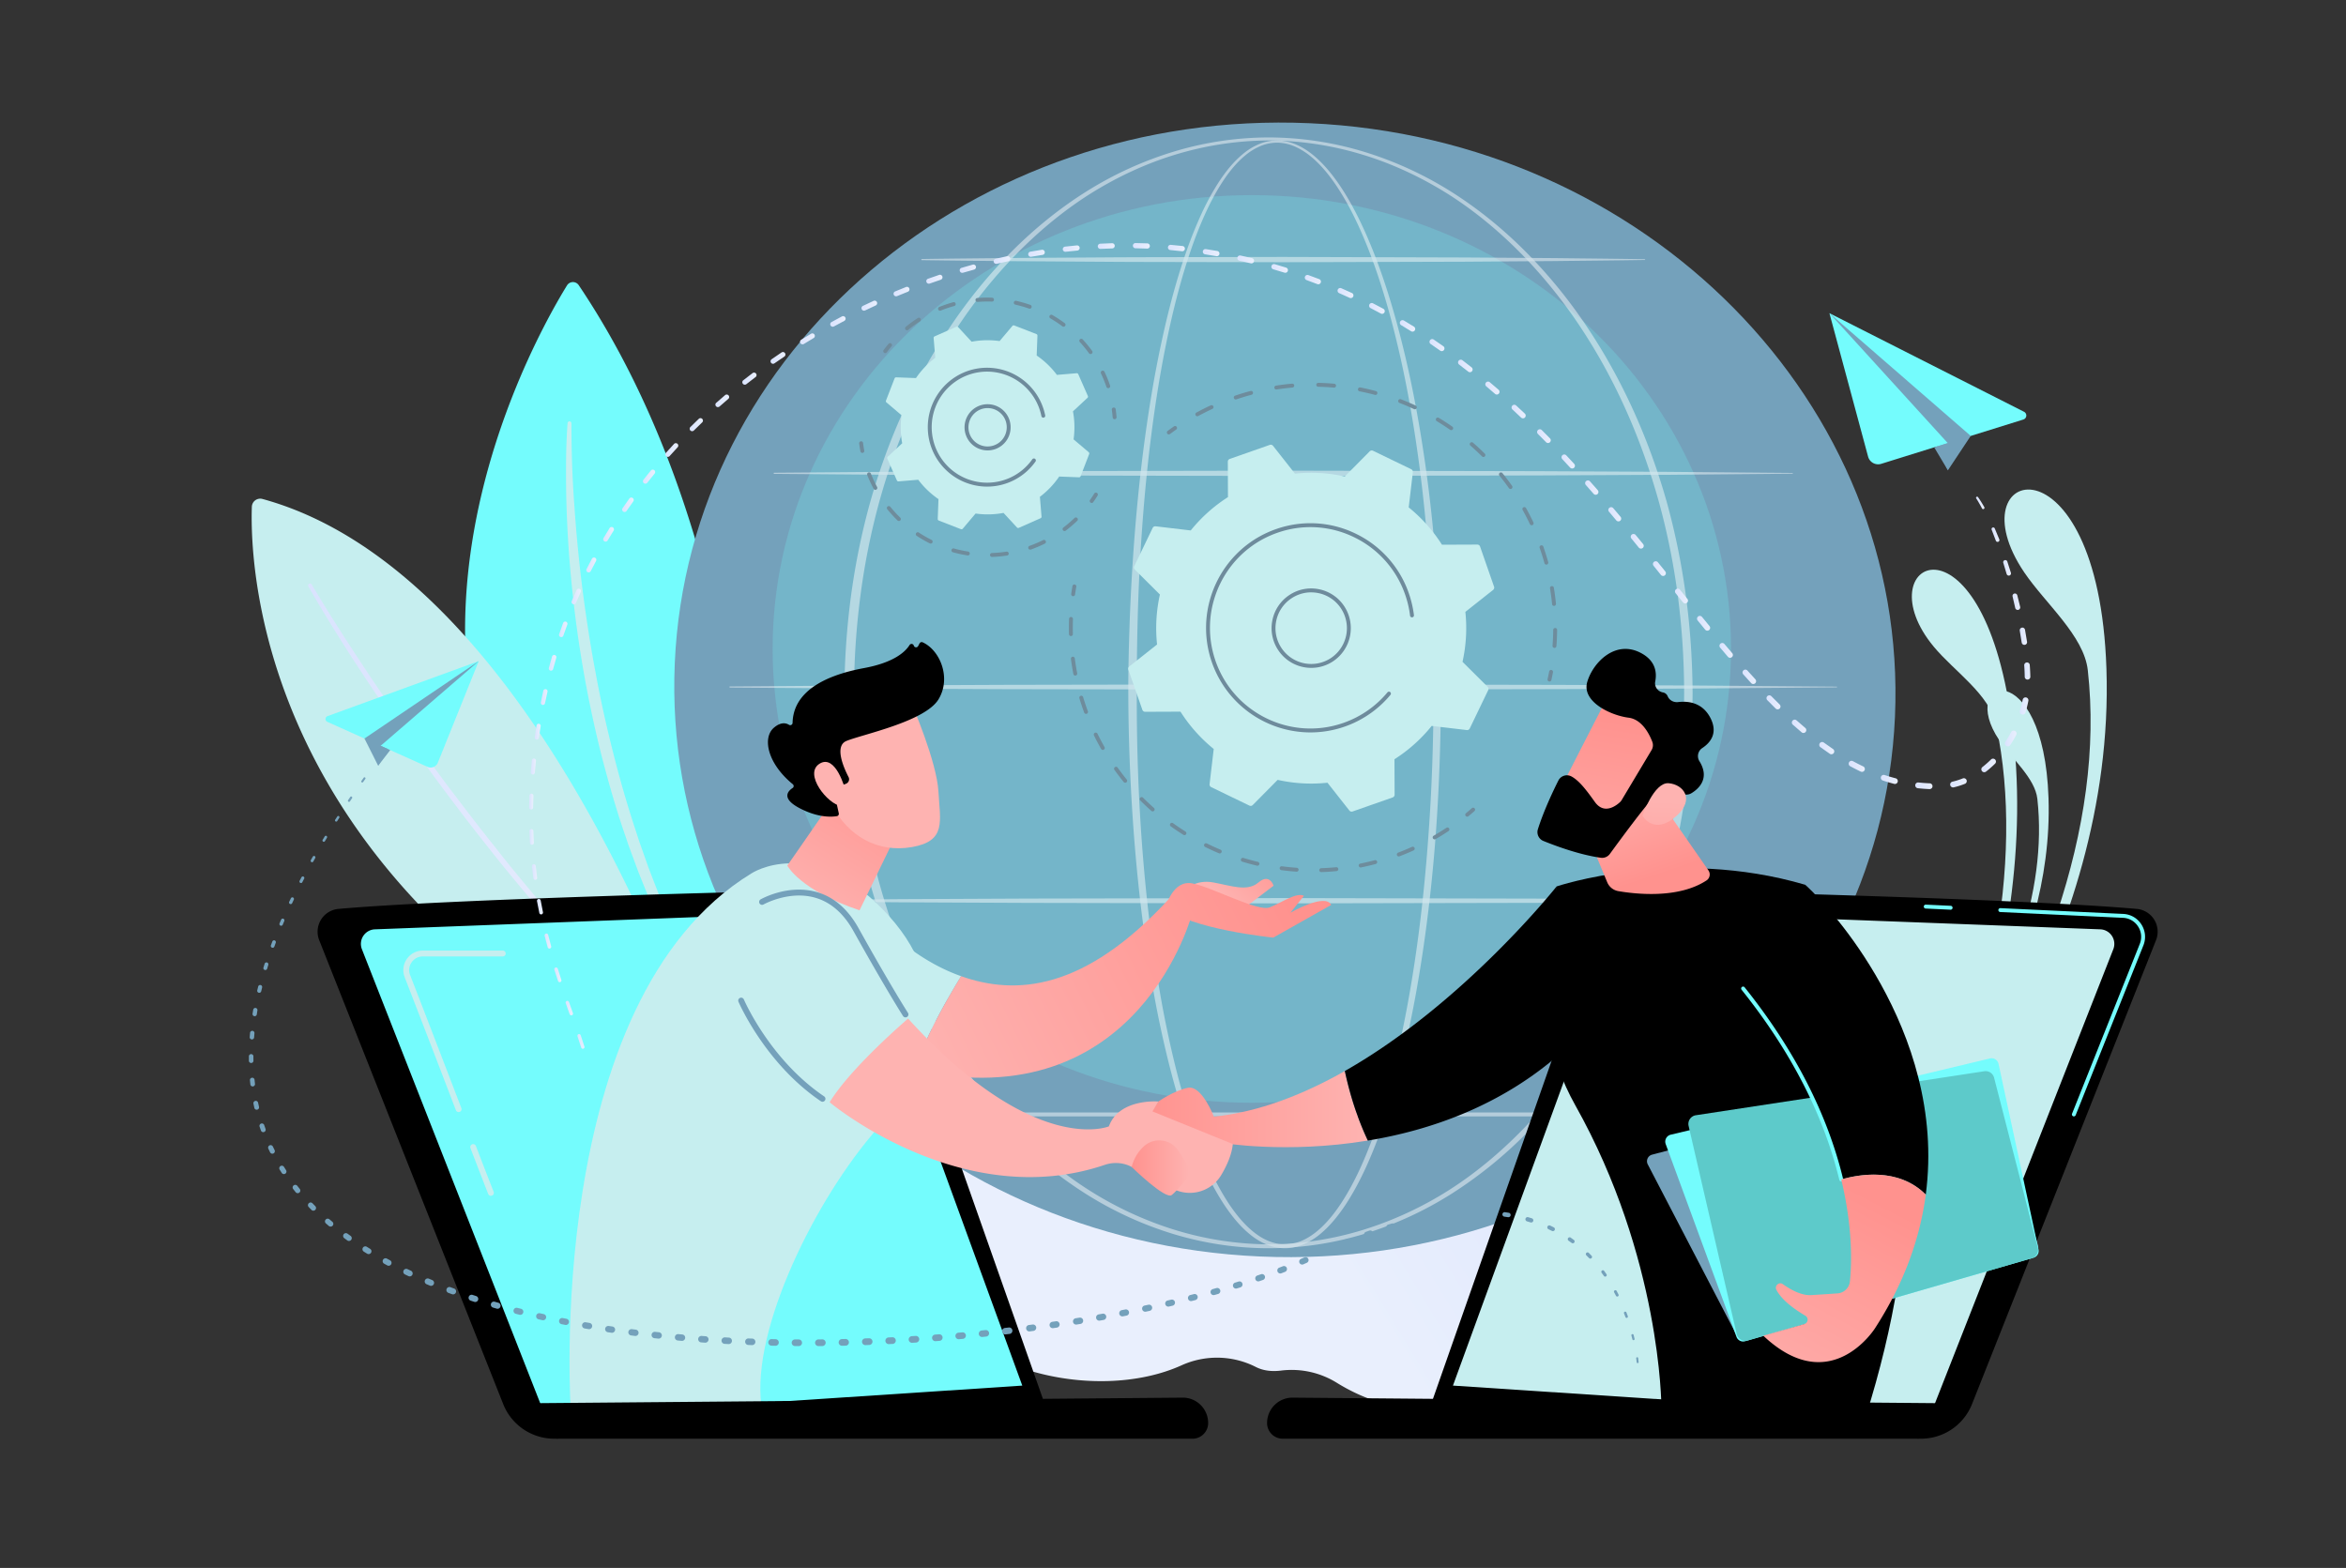 <svg width="196" height="131" fill="none" xmlns="http://www.w3.org/2000/svg"><rect width="100%" height="100%" fill="#333333" stroke="none"/><path d="M161.073 97.51s15.687-18.484 14.912-41.644c-.675-20.137-12.849-16.886-6.867-8.046 1.762 2.605 4.988 5.294 5.31 8.174 1.455 12.987-3.979 27.657-13.355 41.516z" fill="#C6EEEF"/><path d="M159.654 100.846s11.287-19.61 8.401-40.653c-2.51-18.296-12.343-13.22-6.503-6.17 1.722 2.077 4.67 3.978 5.217 6.556 2.47 11.623-.641 25.976-7.115 40.267z" fill="#C6EEEF"/><path d="M162.212 91.615s9.398-11.075 8.934-24.95c-.404-12.065-7.698-10.117-4.114-4.821 1.056 1.56 2.988 3.172 3.181 4.898.872 7.78-2.384 16.57-8.001 24.873z" fill="#C6EEEF"/><path d="M83.215 89.213s-11.056 5.803-7.094 16.761c3.136 8.679 15.471 11.319 22.598 8.096a7.173 7.173 0 016.209.144c.539.274 1.227.406 2.108.297a7.153 7.153 0 014.647 1.019c3.912 2.421 12.027 5.223 18.157-7.55 8.374-17.453-.824-26.442-.824-26.442l-45.801 7.675z" fill="url(#paint0_linear_86_162)"/><path d="M62.722 90.536s3.806-39.665-14.37-66.708a.582.582 0 00-.98.017c-3.516 5.716-24.155 42.748 15.35 66.691z" fill="#74FCFD"/><path d="M47.745 35.366a88.95 88.95 0 00.246 6.952 121.1 121.1 0 00.673 6.921c.298 2.299.644 4.59 1.077 6.866a98.966 98.966 0 001.486 6.782 91.669 91.669 0 001.936 6.664c.09.274.176.55.269.825l.29.817c.196.544.378 1.094.586 1.633l.625 1.618.155.405.167.4.335.8c.429 1.075.933 2.116 1.404 3.173.245.525.508 1.039.762 1.559l.384.779c.13.258.273.51.407.766l.815 1.534.87 1.503.437.752.465.733.922 1.475.002.004a.164.164 0 01-.27.183 65.06 65.06 0 01-6.976-12.123l-.356-.8-.178-.402-.166-.405-.657-1.626c-.218-.543-.41-1.095-.616-1.643l-.304-.823c-.097-.275-.188-.553-.282-.83-.77-2.209-1.407-4.461-1.995-6.723a97.793 97.793 0 01-2.444-13.796 97.246 97.246 0 01-.482-6.987 92.25 92.25 0 01-.04-3.501 52.27 52.27 0 01.126-3.502.163.163 0 01.325.012l.002.005z" fill="#C6EEEF"/><path d="M59.767 92.326s-13.28-43.922-37.842-50.638a.701.701 0 00-.884.655c-.181 5.267.723 33.295 38.726 49.983z" fill="#C6EEEF"/><path d="M26.046 48.839c1.129 1.913 2.327 3.792 3.542 5.656.612.929 1.224 1.859 1.846 2.781.631.916 1.252 1.84 1.892 2.75.646.907 1.283 1.82 1.934 2.721l1.977 2.69c1.345 1.772 2.69 3.546 4.082 5.28 1.363 1.76 2.807 3.453 4.22 5.17l2.19 2.52c.366.418.726.84 1.098 1.255l1.127 1.23c.754.817 1.5 1.642 2.261 2.453l2.326 2.392c.388.399.77.804 1.163 1.196l1.198 1.162 2.395 2.323.003.003a.163.163 0 01-.225.236c-3.246-3.055-6.448-6.163-9.43-9.48l-1.135-1.229c-.372-.414-.736-.837-1.104-1.255l-2.203-2.517c-1.423-1.717-2.876-3.41-4.248-5.167a199.058 199.058 0 01-7.977-10.738c-.64-.914-1.256-1.843-1.886-2.763-.62-.927-1.23-1.86-1.84-2.794a146.05 146.05 0 01-3.49-5.711.164.164 0 01.06-.224.164.164 0 01.222.058l.002.002z" fill="url(#paint1_linear_86_162)"/><path d="M158.318 59.881c-1.145 26.146-24.894 46.338-53.044 45.099-28.15-1.239-50.043-23.44-48.898-49.585 1.145-26.146 24.894-46.338 53.044-45.1 28.15 1.24 50.042 23.44 48.898 49.586z" fill="#74A1BB"/><path opacity=".22" d="M104.586 92.136c22.111 0 40.035-16.976 40.035-37.917 0-20.941-17.924-37.917-40.035-37.917-22.111 0-40.036 16.976-40.036 37.917 0 20.94 17.925 37.917 40.036 37.917z" fill="#74FCFD"/><g opacity=".68" fill="#fff"><path opacity=".68" d="M120.38 57.867c-.011 8.358-.583 16.733-2.053 24.973a90.67 90.67 0 01-1.317 6.135c-.516 2.028-1.11 4.039-1.839 6.005-.735 1.96-1.587 3.892-2.743 5.659-.583.876-1.243 1.716-2.059 2.407a5.871 5.871 0 01-1.348.871 4.044 4.044 0 01-1.573.372 3.985 3.985 0 01-1.591-.293 5.506 5.506 0 01-1.378-.824c-.835-.669-1.51-1.499-2.104-2.37-1.176-1.753-2.04-3.682-2.782-5.639-.738-1.963-1.339-3.971-1.86-5.998a89.693 89.693 0 01-1.329-6.133c-.748-4.115-1.259-8.27-1.603-12.438a163.38 163.38 0 01-.535-12.53c-.01-2.09.047-4.181.12-6.27.079-2.089.194-4.176.347-6.26.308-4.17.768-8.33 1.453-12.455a93.409 93.409 0 011.226-6.15c.483-2.035 1.045-4.053 1.742-6.028a35.36 35.36 0 011.169-2.915 21.37 21.37 0 011.497-2.766c.575-.878 1.236-1.715 2.058-2.385a5.246 5.246 0 011.36-.817 3.832 3.832 0 011.564-.279 4.135 4.135 0 011.546.363c.486.215.933.508 1.343.84.821.67 1.499 1.486 2.102 2.344 1.197 1.729 2.1 3.634 2.882 5.574.777 1.944 1.418 3.94 1.976 5.955a85.819 85.819 0 011.435 6.106c1.615 8.21 2.271 16.587 2.294 24.946zm-.616 0c.007-4.164-.151-8.33-.496-12.48-.341-4.15-.856-8.288-1.624-12.38a85 85 0 00-1.363-6.092c-.533-2.01-1.149-4-1.899-5.94-.754-1.933-1.63-3.832-2.792-5.547-.584-.852-1.242-1.661-2.034-2.32a5.845 5.845 0 00-1.288-.826 3.856 3.856 0 00-1.471-.36 3.608 3.608 0 00-1.484.28 5.024 5.024 0 00-1.298.801c-.789.657-1.429 1.484-1.984 2.353-.554.874-1.027 1.8-1.448 2.747a35.19 35.19 0 00-1.127 2.903c-.67 1.967-1.207 3.98-1.666 6.01a92.641 92.641 0 00-1.154 6.136c-.637 4.116-1.05 8.265-1.313 12.422-.264 4.157-.356 8.325-.348 12.49-.011 4.164.127 8.33.436 12.483.311 4.152.788 8.294 1.502 12.396a88.6 88.6 0 001.275 6.108c.501 2.019 1.082 4.018 1.797 5.966.72 1.944 1.561 3.856 2.698 5.578.573.854 1.224 1.664 2.013 2.307.394.318.823.594 1.287.782.463.189.959.295 1.456.278a3.678 3.678 0 001.441-.353c.456-.21.875-.5 1.261-.831.772-.664 1.41-1.484 1.971-2.346 1.117-1.735 1.947-3.652 2.658-5.6.705-1.952 1.281-3.952 1.777-5.971.494-2.02.906-4.061 1.26-6.112.709-4.102 1.18-8.244 1.492-12.397.32-4.154.466-8.32.465-12.485z"/><path opacity=".68" d="M141.411 57.867c-.028 5.382-.719 10.767-2.155 15.957-1.462 5.178-3.667 10.16-6.659 14.633a42.175 42.175 0 01-5.087 6.245 35.711 35.711 0 01-6.261 5.053 30.135 30.135 0 01-7.305 3.349 27.551 27.551 0 01-7.942 1.186c-2.686 0-5.37-.403-7.943-1.179a30.176 30.176 0 01-7.311-3.343 35.764 35.764 0 01-6.27-5.05 42.189 42.189 0 01-5.096-6.242c-2.999-4.473-5.208-9.458-6.677-14.638a58.032 58.032 0 01-1.616-7.912 63.471 63.471 0 01-.544-8.057 63.29 63.29 0 01.55-8.057c.358-2.67.897-5.316 1.621-7.91 1.473-5.178 3.685-10.159 6.686-14.628 1.5-2.232 3.2-4.332 5.097-6.236 1.896-1.904 3.992-3.612 6.267-5.04a30.26 30.26 0 017.305-3.332 27.534 27.534 0 017.931-1.184 27.56 27.56 0 017.929 1.19 30.249 30.249 0 017.299 3.338c2.273 1.43 4.366 3.14 6.259 5.044a42.048 42.048 0 015.087 6.237c2.994 4.468 5.202 9.446 6.668 14.623 1.441 5.187 2.135 10.57 2.167 15.953zm-.707 0c-.008-5.32-.669-10.648-2.069-15.784-1.408-5.13-3.529-10.08-6.448-14.532a41.672 41.672 0 00-4.971-6.227c-1.856-1.902-3.906-3.624-6.149-5.055-2.245-1.422-4.67-2.567-7.212-3.342a27.271 27.271 0 00-7.852-1.192c-2.658.011-5.31.421-7.85 1.198-2.541.777-4.964 1.924-7.207 3.348-2.24 1.433-4.287 3.155-6.14 5.06a41.64 41.64 0 00-4.962 6.227c-2.912 4.452-5.028 9.401-6.43 14.527a58.388 58.388 0 00-1.546 7.82 62.68 62.68 0 00-.518 7.953c.007 2.659.178 5.318.523 7.953a58.496 58.496 0 001.551 7.817c1.405 5.124 3.524 10.07 6.44 14.517a41.583 41.583 0 004.962 6.22c1.853 1.901 3.899 3.623 6.139 5.05a29.778 29.778 0 007.2 3.336 27.247 27.247 0 007.838 1.203 27.219 27.219 0 007.839-1.196 29.828 29.828 0 007.207-3.331c2.242-1.427 4.29-3.147 6.147-5.046a41.62 41.62 0 004.972-6.219c2.921-4.448 5.045-9.396 6.457-14.522 1.403-5.136 2.067-10.462 2.079-15.783z"/><path opacity=".68" d="M64.683 39.498l10.634-.086 10.634-.049 21.268-.04 21.267.044 10.634.054 10.633.093a.03.03 0 01.031.031.03.03 0 01-.031.031l-10.633.093-10.634.053-21.267.044-21.268-.04-10.634-.048-10.634-.086a.047.047 0 01-.046-.047c0-.027.02-.047.046-.047zM77.02 21.641c2.517-.04 5.033-.057 7.55-.086l7.549-.048c2.516-.02 5.033-.018 7.549-.025l7.549-.014 15.1.044 7.549.053c2.517.032 5.034.05 7.55.093.017 0 .03.014.03.031s-.014.03-.03.032c-2.517.042-5.034.06-7.55.092l-7.549.054-15.1.043-7.55-.014c-2.516-.006-5.032-.004-7.549-.025l-7.549-.048c-2.517-.03-5.033-.046-7.55-.086a.047.047 0 01-.045-.047c0-.028.02-.048.046-.049zM60.988 57.353l11.557-.085 11.558-.05 23.115-.04 23.115.044 11.558.054 11.557.092c.017 0 .031.015.031.032a.03.03 0 01-.031.031l-11.557.093-11.558.053-23.115.044-23.115-.04-11.558-.049-11.557-.086a.046.046 0 01-.046-.047c0-.025.02-.046.046-.046zm3.695 17.856l10.634-.086 10.634-.048 21.268-.04 21.267.044 10.634.053 10.633.093a.03.03 0 01.031.032.03.03 0 01-.031.03l-10.633.093-10.634.054-21.267.043-21.268-.04-10.634-.048-10.634-.085a.047.047 0 01-.046-.047c0-.027.02-.048.046-.048zm74.255 18.066H78.541a.163.163 0 01-.163-.163c0-.091.073-.164.163-.164h60.397c.09 0 .163.073.163.164a.162.162 0 01-.163.163z"/></g><path d="M101.413 93.295s-1.005-2.652-2.178-2.409c-1.174.243-2.458 1.147-2.458 1.147l-1.885 2.556s5.292 2.09 7.153.892c0 0 5.406.937 12.232-.186-.988-2.091-1.577-4.186-1.923-5.81-3.456 1.961-7.18 3.427-10.941 3.81z" fill="url(#paint2_linear_86_162)"/><path d="M130.048 74.063s-7.739 9.773-17.693 15.421c.346 1.625.935 3.72 1.923 5.811 5.163-.85 11.139-2.876 16.205-7.381l-.435-13.851zM26.676 78.57l15.365 38.74a4.578 4.578 0 004.905 2.847l40.291-2.983-14.513-41.196a2.568 2.568 0 00-2.459-1.659c-7.063.163-32.792.8-41.996 1.621a1.913 1.913 0 00-1.593 2.63z" fill="#000"/><path d="M45.589 118.397L30.237 79.31a1.218 1.218 0 011.104-1.665l37.943-1.443a2.3 2.3 0 012.228 1.462l13.897 38.103-39.82 2.63z" fill="#74FCFD"/><path d="M180.121 78.57l-15.365 38.74a4.58 4.58 0 01-4.905 2.847l-40.292-2.827 14.513-41.352a2.568 2.568 0 012.459-1.659c7.064.163 32.793.8 41.996 1.621a1.913 1.913 0 011.594 2.63z" fill="#000"/><path d="M161.209 118.397l15.35-39.087a1.218 1.218 0 00-1.104-1.665l-37.942-1.443a2.3 2.3 0 00-2.229 1.462l-13.896 38.103 39.821 2.63zM72.04 75.355l.481 12.938c1.364.47 2.664.836 3.902 1.11.773-2.498 2.478-5.564 3.873-7.843-5.128-1.817-8.256-6.206-8.256-6.206z" fill="#C6EEEF"/><path d="M97.637 75.135c-7.033 7.613-12.725 8.06-17.342 6.425-1.395 2.28-3.1 5.346-3.873 7.843 18.782 4.152 23.205-13.159 23.205-13.159l-1.99-1.11z" fill="url(#paint3_linear_86_162)"/><path d="M99.064 74.326s.81-.872 2.309-.597c1.499.273 2.834.796 3.768 0 .934-.797 1.262.272 1.262.272l-2.798 2.131-4.541-1.806z" fill="url(#paint4_linear_86_162)"/><path d="M97.391 75.817s.555-2.327 2.228-2.008c1.672.32 5.47 2.39 6.449 2.008.979-.38 2.23-1.294 2.872-.971l-1.13 1.41s2.908-1.682 3.408-.65l-4.838 2.73c-.001 0-7.079-.71-8.989-2.519z" fill="url(#paint5_linear_86_162)"/><path d="M47.693 117.995s-2.4-34.348 15.095-45.028c0 0 4.89-3.237 10.985 3.032s4.132 12.782-.983 18.886c-5.114 6.104-10.323 17.007-9.084 23.11H47.693z" fill="#C6EEEF"/><path d="M71.605 63.611c-.005.41-5.83 8.705-5.83 8.705s1.045 2.064 6.037 3.741l4.309-8.882-4.516-3.564z" fill="url(#paint6_linear_86_162)"/><path d="M69.314 92.093s11.053 9.28 22.988 5.23c.74-.25 1.55-.196 2.24.17l3.431 1.816a3.06 3.06 0 004.06-1.14c.476-.799.883-1.712.964-2.587l-6.714-2.724.495-.826s-3.278-.279-4.136 2.077c0 0-6.243 2.603-16.773-9.007 0 0-4.778 4.073-6.555 6.991z" fill="url(#paint7_linear_86_162)"/><path d="M68.719 92.052a.242.242 0 01-.137-.042c-4.668-3.161-6.863-8.264-6.885-8.315a.244.244 0 11.45-.191c.022.05 2.165 5.023 6.709 8.1a.246.246 0 01-.137.448zM75.65 85a.241.241 0 01-.205-.112c-.015-.022-1.437-2.242-4.146-7.105-.825-1.48-1.908-2.418-3.218-2.786-2.173-.61-4.27.56-4.291.572a.245.245 0 11-.242-.427c.093-.052 2.288-1.281 4.66-.618 1.443.403 2.626 1.42 3.518 3.02 2.7 4.848 4.115 7.058 4.13 7.08a.246.246 0 01-.073.339.252.252 0 01-.132.038z" fill="#74A1BB"/><path d="M76.191 58.858s2.073 4.774 2.212 7.28c.14 2.505.678 4.131-2.212 4.635-2.89.505-5.324-.938-6.642-3.434 0 0-2.066-3.846-1.603-5.421.462-1.575 8.245-3.06 8.245-3.06z" fill="url(#paint8_linear_86_162)"/><path d="M70.535 65.544l.165-.072c.21-.093.3-.343.194-.547-.408-.789-1.202-2.598-.175-3.02 1.322-.544 6.561-1.615 7.691-3.478 1.087-1.791.124-4.103-1.322-4.761a.2.2 0 00-.26.085l-.121.228a.196.196 0 01-.362-.037.195.195 0 00-.354-.05c-.348.556-1.285 1.46-3.794 1.924-3.565.66-5.922 2.107-5.98 4.576a.197.197 0 01-.305.163c-.263-.161-.684-.237-1.247.238-.979.825-.578 2.966 1.568 4.727.102.083.101.243-.01.315-.388.254-.969.858.534 1.663 1.555.833 2.716.765 3.162.691a.196.196 0 00.159-.236l-.477-2.171a.196.196 0 01.192-.239h.742v.001z" fill="#000"/><path d="M70.625 66.003s-.791-3.05-2.155-2.195c-1.363.855.708 3.417 1.804 3.53l.351-1.335z" fill="url(#paint9_linear_86_162)"/><path d="M94.542 97.494s2.809 2.754 3.35 2.353c.194-.143.68-.66 1.152-1.238.332-.407.367-.982.081-1.424l-.662-1.025c-.63-.977-1.983-1.182-2.858-.418-.442.386-.842.943-1.063 1.752z" fill="url(#paint10_linear_86_162)"/><path d="M138.801 117.49s-.019-12.376-7.196-25.154c-2.245-3.998-3.043-8.65-2.343-13.183l.786-5.091s9.849-3.342 20.767-.14c0 0 15.138 12.526 5.021 44.565l-17.035-.997z" fill="#000"/><path d="M131.725 67.564l2.554 6.152c.161.388.51.665.923.737 1.472.253 5.034.648 7.373-.894a.596.596 0 00.159-.837l-4.718-6.792-6.291 1.634z" fill="url(#paint11_linear_86_162)"/><path d="M138.024 96.472a.568.568 0 00-.358.814l7.388 14.203c.125.24.401.358.661.284l24.168-6.996a.569.569 0 00.388-.704l-4.164-14.449a.566.566 0 00-.689-.392l-27.394 7.24z" fill="#74A1BB"/><path d="M139.583 94.803a.596.596 0 00-.42.785l5.914 16.107a.594.594 0 00.722.366l24.095-6.975a.595.595 0 00.416-.697l-3.339-15.502a.595.595 0 00-.718-.453l-26.67 6.37z" fill="#74FCFD"/><path d="M141.682 93.178a.736.736 0 00-.605.893l4.017 17.388c.095.41.514.657.919.54l23.73-6.869a.735.735 0 00.507-.89l-3.649-14.193a.734.734 0 00-.821-.544l-24.098 3.675z" fill="#5DCACA"/><path d="M160.891 99.809c1.842-13.95-8.88-24.674-8.88-24.674l-6.379 7.455c4.844 6.053 7.146 11.598 8.197 15.955 1.394-.408 4.752-1.05 7.062 1.264z" fill="#000"/><path d="M153.829 98.708a.164.164 0 01-.159-.124c-1.304-5.403-4.052-10.75-8.166-15.89a.164.164 0 01.025-.23.162.162 0 01.229.026c4.144 5.178 6.913 10.568 8.228 16.017a.163.163 0 01-.12.198.308.308 0 01-.037.003z" fill="#74FCFD"/><path d="M153.829 98.545c.977 4.048.875 7.069.726 8.511a1.121 1.121 0 01-1.036 1.006c-.618.044-1.459.1-2.21.144-.826.048-1.743-.476-2.356-.913-.313-.223-.718.125-.543.468.457.897 1.618 1.696 2.419 2.165a.384.384 0 01-.088.7l-3.423.973c5.625 5.312 9.338-.632 9.338-.632 2.483-3.845 3.766-7.606 4.235-11.158-2.31-2.315-5.668-1.672-7.062-1.264z" fill="url(#paint12_linear_86_162)"/><path d="M134.366 58.153c-.107.102-4.527 8.802-4.527 8.802l5.009 2.425 5.411-7.623s-4.097-5.298-5.893-3.604z" fill="url(#paint13_linear_86_162)"/><path d="M137.982 62.671l-2.498 4.176a.767.767 0 01-.137.17c-.298.278-1.315 1.085-2.102-.014-.671-.937-1.299-1.788-1.973-2.14a.798.798 0 00-1.078.356c-.412.818-1.209 2.485-1.71 4.066a.798.798 0 00.463.978c1.014.412 3.018 1.157 4.797 1.403a.8.8 0 00.756-.323c.765-1.05 2.922-3.988 3.658-4.724.684-.682 1.947-.425 2.515-.262a.802.802 0 00.639-.084c.577-.348 1.583-1.216.662-2.686a.804.804 0 01.248-1.089c.644-.425 1.343-1.223.677-2.514-.675-1.308-1.879-1.425-2.699-1.325-.363.045-.731-.146-.871-.485a.526.526 0 00-.412-.325c-.43-.088-.712-.482-.628-.913.145-.74.036-1.702-1.143-2.351-2.161-1.192-4.054.75-4.536 2.388-.481 1.639 1.935 2.797 3.455 2.99 1.117.142 1.729 1.364 1.975 2.002a.798.798 0 01-.058.706z" fill="#000"/><path d="M137.221 68.154s.961-2.82 2.191-2.716c1.23.103 2.198 1.332.674 2.714-1.896 1.718-2.865.002-2.865.002z" fill="url(#paint14_linear_86_162)"/><path d="M100.937 118.895c0 .722-.583 1.308-1.304 1.308h-52.99a1.985 1.985 0 01-1.982-1.988l-.834-.971 55.02-.472a2.12 2.12 0 012.09 2.123zm4.923 0c0 .722.584 1.308 1.304 1.308h52.99c1.094 0 1.982-.89 1.982-1.988l.834-.971-55.02-.472a2.12 2.12 0 00-2.09 2.123z" fill="#000"/><path d="M122.579 68.233a.164.164 0 01-.103-.29c.166-.137.33-.277.491-.42a.164.164 0 01.231.014.165.165 0 01-.014.231c-.164.145-.331.287-.5.427a.165.165 0 01-.105.038z" fill="#6E8B9C"/><path d="M110.385 72.865a.162.162 0 01-.162-.158.163.163 0 01.158-.17c.415-.014.836-.042 1.251-.082a.163.163 0 01.032.325c-.422.042-.849.07-1.272.084h-.007zm-2.052-.036l-.011-.001a19.932 19.932 0 01-1.268-.127.162.162 0 01-.14-.183.16.16 0 01.183-.14c.412.054.832.096 1.248.124a.164.164 0 01-.012.327zm5.344-.352a.164.164 0 01-.032-.324c.407-.082.817-.178 1.221-.287a.164.164 0 01.084.316c-.409.11-.827.208-1.241.292a.134.134 0 01-.032.003zm-8.623-.146a.166.166 0 01-.038-.005c-.411-.097-.825-.21-1.23-.332a.163.163 0 01.095-.313c.4.121.807.232 1.211.328.088.02.142.109.121.197a.164.164 0 01-.159.125zm11.809-.776a.164.164 0 01-.152-.105.165.165 0 01.095-.211l.109-.043c.352-.135.705-.284 1.049-.44a.163.163 0 11.134.298 21.21 21.21 0 01-1.066.447l-.111.042a.137.137 0 01-.058.012zm-14.961-.251a.16.16 0 01-.063-.013c-.39-.164-.781-.341-1.159-.529a.164.164 0 01.145-.294c.373.185.756.36 1.141.52a.164.164 0 01-.064.316zm17.956-1.174a.164.164 0 01-.081-.305c.36-.21.718-.432 1.064-.663a.163.163 0 01.181.271c-.352.235-.716.462-1.082.675a.162.162 0 01-.082.022zm-20.9-.353a.164.164 0 01-.086-.025c-.36-.225-.716-.464-1.06-.71a.164.164 0 01-.037-.228.162.162 0 01.227-.038c.338.242.688.477 1.042.7a.163.163 0 01-.086.3zm-2.656-1.986a.164.164 0 01-.108-.04 20.18 20.18 0 01-.928-.874.163.163 0 01.23-.231c.294.294.602.584.914.86a.164.164 0 01.014.23.164.164 0 01-.122.055zm-2.295-2.394a.163.163 0 01-.127-.06c-.266-.329-.526-.67-.772-1.015a.163.163 0 01.265-.19c.243.34.498.676.76.999a.164.164 0 01-.024.23.165.165 0 01-.102.036zm-1.872-2.74a.162.162 0 01-.142-.083 20.75 20.75 0 01-.595-1.13.163.163 0 01.293-.143c.183.375.38.748.586 1.11a.164.164 0 01-.142.245zm-1.401-3.012a.163.163 0 01-.153-.107 20.65 20.65 0 01-.406-1.21.164.164 0 01.313-.095c.12.398.254.799.4 1.192a.164.164 0 01-.096.21.193.193 0 01-.058.01zm-.898-3.2a.163.163 0 01-.16-.133 20.64 20.64 0 01-.204-1.26.164.164 0 01.14-.184.164.164 0 01.183.14 21 21 0 00.2 1.242.162.162 0 01-.128.191.103.103 0 01-.031.004zm-.363-3.303a.164.164 0 01-.163-.16 21.46 21.46 0 01.006-1.277.163.163 0 01.163-.157h.006c.09.003.16.08.157.17a19.503 19.503 0 00-.006 1.256.163.163 0 01-.158.168h-.005z" fill="#6E8C9C"/><path d="M89.658 49.812l-.023-.002a.164.164 0 01-.139-.184 20 20 0 01.102-.651.163.163 0 11.321.055c-.036.213-.07.427-.1.64a.162.162 0 01-.16.142zm7.992-13.516a.164.164 0 01-.097-.294c.176-.13.354-.258.535-.384a.163.163 0 01.185.268c-.177.124-.353.25-.526.378a.156.156 0 01-.097.032z" fill="#6E8B9C"/><path d="M129.871 54.133h-.013a.163.163 0 01-.15-.176c.034-.44.053-.886.058-1.327a.164.164 0 01.163-.162h.002c.09 0 .162.075.161.165-.004.449-.024.902-.058 1.348a.164.164 0 01-.163.152zm-.038-3.51a.163.163 0 01-.162-.148c-.043-.438-.101-.88-.173-1.316a.163.163 0 01.133-.188.164.164 0 01.188.134c.073.443.132.893.176 1.338a.164.164 0 01-.147.178c-.004.002-.009.002-.015.002zm-.643-3.45a.162.162 0 01-.156-.12c-.118-.423-.252-.85-.398-1.267a.163.163 0 11.307-.108c.148.424.285.857.404 1.287a.163.163 0 01-.157.208zm-1.224-3.288a.16.16 0 01-.147-.094 20.432 20.432 0 00-.607-1.18.164.164 0 01.063-.222.162.162 0 01.221.063c.218.391.425.795.617 1.2a.164.164 0 01-.147.233zm-1.768-3.03a.162.162 0 01-.133-.068c-.254-.36-.523-.715-.8-1.057a.163.163 0 01.252-.206c.282.347.556.708.814 1.073a.163.163 0 01-.039.228.158.158 0 01-.094.03zm-2.263-2.673a.164.164 0 01-.115-.048 20.4 20.4 0 00-.971-.902.163.163 0 11.213-.247c.338.294.67.602.987.917a.164.164 0 01-.114.28zm-2.692-2.242a.16.16 0 01-.092-.03 20.17 20.17 0 00-1.112-.72.163.163 0 01.167-.28c.383.23.763.477 1.13.732a.163.163 0 01.041.227.16.16 0 01-.134.07zm-21.214-1.162a.164.164 0 01-.078-.307c.392-.213.797-.417 1.203-.604a.163.163 0 01.136.297c-.4.184-.798.384-1.184.594a.155.155 0 01-.077.02zm18.177-.582a.16.16 0 01-.068-.015c-.399-.185-.808-.36-1.219-.519a.164.164 0 01-.094-.211.164.164 0 01.211-.094c.417.161.834.34 1.239.527a.164.164 0 01-.069.312zm-14.968-.82a.164.164 0 01-.052-.318c.424-.145.858-.276 1.289-.39a.163.163 0 11.083.315c-.424.114-.85.242-1.267.384a.156.156 0 01-.053.008zm11.677-.377a.152.152 0 01-.042-.006 19.784 19.784 0 00-1.29-.3.163.163 0 01-.128-.192.162.162 0 01.192-.13c.437.088.879.19 1.31.306a.164.164 0 01-.042.322zm-8.275-.456a.163.163 0 01-.025-.325c.442-.07.891-.123 1.337-.162a.16.16 0 01.176.148.163.163 0 01-.148.177 20.227 20.227 0 00-1.34.162zm4.827-.156h-.014a19.934 19.934 0 00-1.323-.074.163.163 0 01-.159-.167c.003-.09.074-.155.167-.16.446.01.898.036 1.343.075a.164.164 0 01-.014.326z" fill="#6E8C9C"/><path d="M129.456 56.94a.164.164 0 01-.16-.198c.046-.21.089-.422.129-.635a.162.162 0 01.19-.13.163.163 0 01.13.19c-.041.216-.084.431-.132.645a.159.159 0 01-.157.128z" fill="#6E8B9C"/><path d="M124.334 57.66a.243.243 0 00-.048-.278l-2.098-2.087c.3-1.35.388-2.758.238-4.173l2.318-1.834a.245.245 0 00.079-.272l-1.169-3.354a.243.243 0 00-.23-.163l-2.953.012a12.914 12.914 0 00-2.778-3.118l.346-2.941a.244.244 0 00-.136-.248l-3.192-1.544a.242.242 0 00-.278.048l-2.081 2.103a12.851 12.851 0 00-4.163-.238l-1.83-2.324a.24.24 0 00-.27-.079l-3.346 1.172a.244.244 0 00-.163.231l.012 2.961a12.895 12.895 0 00-3.11 2.785l-2.934-.347a.244.244 0 00-.248.136l-1.539 3.2a.243.243 0 00.047.279l2.098 2.086a12.92 12.92 0 00-.237 4.174l-2.318 1.834a.244.244 0 00-.08.272l1.17 3.354a.243.243 0 00.23.163l2.953-.012a12.893 12.893 0 002.778 3.118l-.346 2.941a.245.245 0 00.135.248l3.193 1.543a.242.242 0 00.278-.047l2.081-2.103c1.347.3 2.751.389 4.163.238l1.829 2.324a.241.241 0 00.271.078l3.346-1.172a.245.245 0 00.163-.23l-.012-2.961a12.886 12.886 0 003.11-2.785l2.934.347a.242.242 0 00.247-.136l1.54-3.2z" fill="#C6EEEF"/><path d="M109.552 55.801a3.307 3.307 0 01-2.767-1.49 3.3 3.3 0 01-.48-2.493 3.298 3.298 0 011.419-2.104 3.28 3.28 0 012.487-.481 3.29 3.29 0 012.099 1.423 3.329 3.329 0 01-.939 4.597 3.284 3.284 0 01-1.819.548zm-.011-6.31a2.96 2.96 0 00-1.637.496 2.97 2.97 0 00-1.28 1.897 2.979 2.979 0 00.433 2.248 2.982 2.982 0 004.134.849 2.999 2.999 0 00.846-4.144 2.963 2.963 0 00-1.891-1.283 3.016 3.016 0 00-.605-.062z" fill="#6E8B9C"/><path d="M109.485 61.194a8.732 8.732 0 01-8.723-8.731c.001-3.612 2.253-6.999 5.841-8.255a8.636 8.636 0 016.66.379 8.673 8.673 0 014.442 4.988c.186.538.322 1.093.402 1.653l.021.158.002.02a.163.163 0 01-.326.02 8.418 8.418 0 00-.408-1.743 8.345 8.345 0 00-4.275-4.802 8.315 8.315 0 00-6.41-.364c-3.454 1.21-5.623 4.47-5.623 7.946 0 .918.151 1.852.469 2.767 1.526 4.377 6.32 6.695 10.686 5.166a8.381 8.381 0 003.675-2.55.163.163 0 11.25.21 8.704 8.704 0 01-6.683 3.138z" fill="#6E8B9C"/><path d="M90.958 37.781l-1.264-1.072a7.256 7.256 0 00-.052-2.342l1.213-1.127a.135.135 0 00.032-.155l-.801-1.821a.136.136 0 00-.136-.081l-1.649.138a7.216 7.216 0 00-1.69-1.618l.063-1.659a.137.137 0 00-.087-.132l-1.852-.72a.136.136 0 00-.153.038l-1.069 1.267a7.2 7.2 0 00-2.336.053l-1.124-1.216a.134.134 0 00-.155-.032l-1.816.803a.137.137 0 00-.08.136l.137 1.653a7.219 7.219 0 00-1.614 1.694l-1.654-.062a.136.136 0 00-.132.087l-.718 1.856a.135.135 0 00.038.153l1.264 1.072a7.256 7.256 0 00.053 2.342l-1.214 1.128a.135.135 0 00-.031.154l.801 1.822a.136.136 0 00.136.08l1.648-.137a7.214 7.214 0 001.69 1.618l-.062 1.658a.136.136 0 00.087.133l1.851.72c.054.02.116.005.153-.039l1.07-1.267a7.2 7.2 0 002.336-.053l1.124 1.217c.04.043.101.055.154.032l1.817-.804a.136.136 0 00.08-.136l-.137-1.653a7.219 7.219 0 001.614-1.694l1.654.063a.136.136 0 00.133-.087l.718-1.857a.137.137 0 00-.04-.153z" fill="#C6EEEF"/><path d="M82.511 37.632a1.922 1.922 0 01-1.52-.742 1.937 1.937 0 01.333-2.71 1.926 1.926 0 012.704.333c.653.84.504 2.056-.333 2.71a1.915 1.915 0 01-1.183.409zm-.005-3.535a1.58 1.58 0 00-.981.34 1.61 1.61 0 00-.277 2.25 1.6 1.6 0 002.849-.79 1.598 1.598 0 00-1.392-1.789 1.856 1.856 0 00-.199-.011zm8.699 7.925a.164.164 0 01-.133-.258 9.73 9.73 0 00.354-.536.163.163 0 01.277.171 9.777 9.777 0 01-.365.553.16.16 0 01-.133.07z" fill="#6E8B9C"/><path d="M82.874 46.531a.163.163 0 01-.162-.158.163.163 0 01.157-.169c.407-.013.818-.052 1.22-.113a.162.162 0 01.186.138.163.163 0 01-.136.185 10.83 10.83 0 01-1.259.117h-.006zm-2.017-.123c-.008 0-.016 0-.025-.002a10.824 10.824 0 01-1.235-.269.164.164 0 01.088-.315c.392.11.795.197 1.198.26.089.015.15.098.136.187a.165.165 0 01-.162.14zm5.217-.485a.163.163 0 01-.054-.318c.384-.137.763-.298 1.128-.48a.163.163 0 01.145.294c-.376.186-.768.353-1.164.495a.166.166 0 01-.055.009zm-8.32-.506a.155.155 0 01-.072-.017 10.91 10.91 0 01-1.096-.63.163.163 0 01.18-.274c.34.223.697.43 1.062.612.08.04.113.138.074.219a.167.167 0 01-.148.09zM88.94 44.37a.161.161 0 01-.13-.065.163.163 0 01.031-.229 10.724 10.724 0 00.933-.799.163.163 0 01.226.236 11.048 11.048 0 01-.961.823.163.163 0 01-.1.034zm-13.841-.84a.162.162 0 01-.115-.046c-.3-.292-.587-.606-.853-.934a.163.163 0 11.253-.207c.258.318.537.623.829.907a.163.163 0 01-.114.28zm-1.965-2.604a.162.162 0 01-.144-.086c-.2-.371-.379-.757-.533-1.148a.163.163 0 11.303-.12c.15.378.324.753.518 1.114a.164.164 0 01-.066.221.176.176 0 01-.078.02z" fill="#6E8C9C"/><path d="M72.044 37.84a.163.163 0 01-.16-.133c-.04-.216-.075-.436-.102-.656a.163.163 0 11.324-.04c.027.213.06.426.099.636a.163.163 0 01-.161.194zm1.912-8.335a.164.164 0 01-.13-.261 9.75 9.75 0 01.41-.52.163.163 0 11.25.21 9.719 9.719 0 00-.399.505.164.164 0 01-.131.066z" fill="#6E8B9C"/><path d="M92.59 32.431a.163.163 0 01-.154-.11 10.45 10.45 0 00-.454-1.12.163.163 0 11.295-.14c.177.374.335.762.468 1.155a.163.163 0 01-.155.215zm-1.477-2.85a.16.16 0 01-.132-.066 10.791 10.791 0 00-.764-.935.164.164 0 01.01-.232.163.163 0 01.23.01 10.94 10.94 0 01.788.964.164.164 0 01-.132.26zm-15.334-1.986a.164.164 0 01-.104-.29 10.834 10.834 0 011.007-.733.163.163 0 01.176.275 10.526 10.526 0 00-.977.71.151.151 0 01-.102.038zm13.08-.298a.16.16 0 01-.097-.032c-.322-.24-.66-.463-1.008-.665a.163.163 0 01.163-.283c.358.208.707.438 1.04.686a.164.164 0 01-.098.294zM78.537 25.96a.163.163 0 01-.06-.315c.383-.155.78-.289 1.177-.398a.164.164 0 01.086.315c-.386.106-.77.235-1.142.386a.162.162 0 01-.061.012zm7.492-.167a.163.163 0 01-.053-.01 10.41 10.41 0 00-1.16-.333.164.164 0 01.071-.319c.404.092.806.207 1.195.343.085.03.13.123.1.208a.161.161 0 01-.153.11zm-4.373-.567a.164.164 0 01-.012-.327c.282-.023.57-.035.853-.035h.004c.129 0 .257.003.386.008a.163.163 0 01-.012.326 10.614 10.614 0 00-1.219.028z" fill="#6E8C9C"/><path d="M93.121 35.026a.163.163 0 01-.162-.15c-.017-.214-.04-.43-.07-.64a.163.163 0 11.323-.046c.03.218.055.44.071.66a.163.163 0 01-.15.175l-.012.001zm-10.645 5.63a4.961 4.961 0 01-4.962-4.96 4.975 4.975 0 012.955-4.552 4.955 4.955 0 016.857 3.581.162.162 0 01-.322.033 4.634 4.634 0 00-5.173-3.665 4.61 4.61 0 00-1.141.313l-.047.02-.043.018a4.648 4.648 0 00-2.366 6.119 4.629 4.629 0 006.102 2.373 4.624 4.624 0 001.91-1.563.163.163 0 11.266.189 4.952 4.952 0 01-4.036 2.094z" fill="#6E8B9C"/><path d="M38.316 92.914a.244.244 0 01-.228-.157l-.232-.605a2448.892 2448.892 0 00-4.046-10.504 1.636 1.636 0 01.172-1.516 1.628 1.628 0 011.346-.713h6.675a.245.245 0 010 .491h-6.675c-.383 0-.727.182-.943.499a1.13 1.13 0 00-.12 1.06c.811 2.074 2.531 6.554 4.048 10.507l.232.605a.245.245 0 01-.228.333zm2.699 6.996a.241.241 0 01-.216-.134c-.028-.054-.167-.4-1.488-3.836a.245.245 0 11.456-.176 453.66 453.66 0 001.47 3.795.247.247 0 01-.222.35z" fill="#C6EEEF"/><path d="M173.264 93.275a.164.164 0 01-.151-.225l5.658-14.186a1.574 1.574 0 00-.139-1.452 1.569 1.569 0 00-1.26-.728l-10.26-.483a.163.163 0 11.015-.326l10.26.483c.626.03 1.179.35 1.519.877.339.528.4 1.167.168 1.75l-5.659 14.186a.162.162 0 01-.151.104zm-10.3-17.269h-.008l-2.074-.097a.163.163 0 01.015-.327l2.075.098a.163.163 0 01-.008.326z" fill="#74FCFD"/><path d="M136.737 113.813l-.038-.32v-.003a.084.084 0 01.072-.094.084.084 0 01.094.073v.001l.036.329a.081.081 0 11-.162.018l-.002-.004zm-.356-1.913l-.082-.314-.001-.002a.095.095 0 01.068-.117.095.095 0 01.117.068v.001l.079.319a.094.094 0 01-.068.114.094.094 0 01-.113-.068v-.001zm-.581-1.86l-.117-.303-.001-.001a.108.108 0 11.202-.076l.115.308a.106.106 0 01-.063.136.104.104 0 01-.135-.061l-.001-.003zm-.791-1.778l-.152-.286-.002-.003a.12.12 0 01.049-.162.118.118 0 01.162.049l.001.001.151.293a.117.117 0 01-.049.159.119.119 0 01-.159-.049l-.001-.002zM134 106.604l-.19-.261-.002-.003a.133.133 0 01.029-.185.131.131 0 01.184.029l.001.001.191.27a.13.13 0 01-.212.152l-.001-.003zm-1.236-1.49l-.228-.228-.003-.003a.145.145 0 010-.204.143.143 0 01.204 0l.002.001.231.237a.143.143 0 01-.003.201.142.142 0 01-.199 0l-.004-.004zm-1.457-1.269l-.262-.187-.004-.002a.157.157 0 01.181-.256l.001.001.267.195c.069.05.084.146.034.215a.153.153 0 01-.214.035l-.003-.001zm-1.646-1.002l-.29-.139-.004-.002a.17.17 0 01-.079-.226.168.168 0 01.225-.079l.001.001.297.146a.167.167 0 01-.146.301l-.004-.002zm-1.79-.712l-.309-.091-.004-.001a.182.182 0 01.101-.348l.002.001.316.096a.18.18 0 01.119.224.177.177 0 01-.221.119h-.004zm-1.88-.435l-.318-.046-.004-.001a.189.189 0 01.055-.373h.001l.326.05a.186.186 0 01.156.213.186.186 0 01-.211.157h-.005zm-1.923-.179l-.322-.008h-.003a.195.195 0 01.009-.39h.001l.33.011a.194.194 0 01-.011.388l-.004-.001zm-1.935.039l-.322.025h-.004a.201.201 0 11-.03-.402h.001l.329-.023a.2.2 0 01.03.4h-.004zm-1.925.221l-.319.053-.003.001a.21.21 0 01-.239-.173.21.21 0 01.172-.239h.002l.324-.051a.207.207 0 01.066.409h-.003zm-1.906.372l-.315.075-.002.001a.216.216 0 01-.099-.42h.001l.32-.074a.214.214 0 01.098.417l-.003.001zm-1.879.496l-.31.093-.002.001a.222.222 0 01-.127-.427h.001l.315-.092a.222.222 0 01.126.424l-.003.001zm-1.85.6l-.305.108-.002.001a.229.229 0 01-.153-.432l.002-.001.309-.108a.229.229 0 01.152.43l-.003.002zm-1.822.686l-.301.122-.001.001a.236.236 0 11-.177-.438l.002-.001.304-.12a.235.235 0 01.175.436h-.002zm-1.793.76l-.296.133-.002.001a.24.24 0 01-.319-.122.244.244 0 01.121-.321l.002-.001.299-.131a.24.24 0 01.318.124.242.242 0 01-.122.317h-.001zm-1.779.816l-.3.133a.249.249 0 01-.2-.455l.001-.001.002-.001.297-.129.002-.001a.247.247 0 11.198.454zm-1.817.756l-.306.118a.25.25 0 01-.324-.145.252.252 0 01.145-.325h.002l.302-.116.002-.001a.25.25 0 01.323.144.252.252 0 01-.144.325zm-1.846.677l-.31.107a.253.253 0 01-.32-.157.254.254 0 01.157-.321h.001l.002-.001.307-.105.001-.001a.252.252 0 11.162.478zm-1.867.613l-.312.096a.254.254 0 01-.15-.486h.002l.31-.096h.001a.255.255 0 01.149.486zm-1.882.558l-.315.088a.256.256 0 01-.137-.493h.001l.313-.088h.001a.255.255 0 01.137.493zm-1.895.51l-.317.081a.258.258 0 01-.127-.499h.002l.315-.08a.255.255 0 01.312.186.256.256 0 01-.185.312zm-1.905.469l-.319.075a.26.26 0 01-.117-.505h.002l.317-.073a.258.258 0 01.117.503zm-1.913.431l-.32.068a.261.261 0 01-.108-.511l.32-.067a.26.26 0 01.108.51zm-1.921.396l-.32.063a.263.263 0 01-.101-.516l.32-.062a.263.263 0 01.101.515zm-1.927.363l-.321.057a.264.264 0 01-.093-.52l.322-.057a.264.264 0 01.092.52zm-1.932.333l-.322.052a.264.264 0 01-.304-.22.265.265 0 01.219-.305l.322-.051a.264.264 0 01.304.219.267.267 0 01-.219.305zm-1.958.306l-.324.047a.266.266 0 01-.302-.225.268.268 0 01.225-.304l.323-.047a.268.268 0 01.078.529zm-1.977.279l-.324.042a.27.27 0 01-.07-.534l.323-.042a.269.269 0 01.071.534zm-1.994.252l-.325.038a.27.27 0 01-.063-.538l.324-.037a.27.27 0 01.064.537zm-1.948.219l-.324.034a.272.272 0 01-.299-.243.272.272 0 01.243-.299l.324-.033a.272.272 0 01.056.541zm-1.95.193l-.325.029a.274.274 0 01-.05-.546h.001l.324-.028a.272.272 0 01.297.247.274.274 0 01-.247.298zm-1.953.167l-.325.025a.275.275 0 01-.296-.254.275.275 0 01.254-.296l.325-.025a.275.275 0 01.042.55zm-1.955.14l-.326.021a.277.277 0 01-.036-.553l.325-.021a.277.277 0 01.037.553zm-1.957.115l-.326.016a.279.279 0 01-.028-.557l.325-.016a.279.279 0 01.03.557zm-1.958.088l-.327.012a.281.281 0 01-.02-.561l.326-.011a.28.28 0 11.02.56zm-1.96.059l-.326.008a.28.28 0 01-.012-.559l.326-.008a.28.28 0 01.014.559h-.002zm-1.96.03l-.326.003a.279.279 0 01-.28-.276.28.28 0 01.276-.28l.325-.003a.278.278 0 01.006.556zm-1.96.004l-.327-.003a.276.276 0 01.004-.552l.326.001a.277.277 0 01-.002.553v.001zm-1.96-.026l-.327-.007a.274.274 0 01.013-.549l.326.007a.274.274 0 11-.01.549h-.002zm-1.96-.055l-.326-.012a.274.274 0 01.02-.546l.326.012a.273.273 0 01-.017.546h-.003zm-1.959-.086l-.326-.018a.271.271 0 01.03-.542l.324.017a.271.271 0 01-.027.543zm-1.957-.118l-.326-.023a.27.27 0 01.038-.539l.325.023a.268.268 0 01.25.287.27.27 0 01-.286.252zm-1.955-.151l-.325-.029a.268.268 0 01.047-.534l.324.028a.268.268 0 01-.044.535h-.002zM55 111.841l-.325-.034a.267.267 0 01.057-.531l.324.034a.266.266 0 01.237.293.265.265 0 01-.293.238zm-1.949-.223l-.324-.042a.264.264 0 01.066-.525h.001l.323.04h.001a.265.265 0 01-.067.527zm-1.944-.263l-.324-.048a.263.263 0 01.077-.522h.001l.322.047a.265.265 0 01-.076.523zm-1.937-.306l-.323-.056a.261.261 0 11.088-.516l.322.054a.26.26 0 01.214.302.262.262 0 01-.302.216zm-1.932-.351l-.32-.063a.26.26 0 01.1-.511l.319.062a.261.261 0 01-.099.512zm-1.923-.398l-.319-.072a.258.258 0 01.112-.505h.001l.318.071a.259.259 0 01-.112.506zm-1.911-.452l-.317-.081a.257.257 0 01.126-.498l.316.079h.001a.257.257 0 01.186.312.257.257 0 01-.312.188zm-1.897-.508l-.314-.091a.256.256 0 01-.175-.316.254.254 0 01.315-.174l.313.088.001.001a.256.256 0 01-.14.492zm-1.882-.57l-.31-.102a.254.254 0 01.156-.483l.31.1.001.001a.254.254 0 01-.157.484zm-1.859-.639l-.307-.113a.252.252 0 01.174-.473h.001l.305.112.002.001a.252.252 0 11-.175.473zm-1.834-.712l-.303-.127a.251.251 0 01.193-.463l.001.001.3.125.001.001a.251.251 0 01-.192.463zm-1.801-.797l-.296-.141a.248.248 0 01-.117-.33.246.246 0 01.329-.116l.294.138.001.001a.248.248 0 01-.21.449l-.001-.001zm-1.758-.888l-.288-.158a.242.242 0 01.23-.425l.002.001.285.154h.002a.244.244 0 01-.23.428h-.001zm-1.706-.99l-.278-.175a.238.238 0 01.253-.403l.001.001.275.171.003.001a.238.238 0 11-.251.406l-.003-.001zm-1.639-1.098l-.265-.195a.234.234 0 01-.051-.326.232.232 0 01.325-.05h.001l.262.19.002.002a.234.234 0 01-.273.379h-.001zm-1.556-1.218l-.25-.216a.228.228 0 01.296-.346l.002.002.245.209.003.003a.228.228 0 11-.295.348h-.001zm-1.452-1.345l-.229-.236a.222.222 0 01.005-.315.221.221 0 01.314.004l.002.002.226.231.002.002a.224.224 0 01-.32.314v-.002zm-1.319-1.476l-.205-.26a.218.218 0 01.035-.305.217.217 0 01.306.034l.002.003.202.252.002.003a.218.218 0 11-.34.275l-.002-.002zM23.54 98l-.175-.279a.214.214 0 01.066-.294.213.213 0 01.294.066l.002.003.173.272.003.003a.214.214 0 01-.36.231l-.002-.001zm-.975-1.726l-.143-.299a.208.208 0 11.375-.181l.002.003.141.29.002.004a.21.21 0 01-.097.28.208.208 0 01-.279-.097h-.001zm-.769-1.829l-.107-.312a.203.203 0 11.385-.132v.003l.107.305.001.004a.204.204 0 11-.385.134l-.001-.002zm-.55-1.905l-.07-.324a.198.198 0 11.387-.085v.002l.07.316.001.004a.2.2 0 11-.388.086zm-.33-1.955l-.034-.328a.193.193 0 11.385-.04v.002l.035.322v.003a.195.195 0 11-.387.043l.001-.002zm-.121-1.975v-.33a.189.189 0 11.376-.002v.002l.003.324v.004a.19.19 0 11-.379.003v-.002zm.069-1.978l.028-.328a.184.184 0 11.366.032v.002l-.027.323v.002a.185.185 0 11-.368-.03zm.24-1.961l.055-.324a.178.178 0 01.35.058v.003l-.051.32v.003a.18.18 0 11-.353-.057l-.001-.003zm.39-1.934l.078-.319a.169.169 0 01.328.08v.001l-.075.316v.002a.17.17 0 11-.332-.079h.001zm.518-1.901l.097-.314a.16.16 0 01.306.094v.002l-.094.311v.002a.163.163 0 01-.203.109.163.163 0 01-.108-.202l.002-.002zm.627-1.866l.114-.308a.151.151 0 11.284.105v.001l-.111.307v.001a.154.154 0 11-.289-.105l.002-.002zm.721-1.832l.128-.301a.143.143 0 01.188-.076.144.144 0 01.076.188l-.126.301v.001a.145.145 0 11-.267-.112h.001zm.803-1.794l.141-.295a.134.134 0 01.179-.064.135.135 0 01.064.179l-.139.296a.136.136 0 11-.247-.114l.002-.002zm.873-1.76l.152-.29a.126.126 0 11.224.117l-.15.29a.127.127 0 11-.226-.115v-.002zm.936-1.728l.161-.284a.118.118 0 01.16-.044.118.118 0 01.045.16l-.159.284a.119.119 0 11-.208-.115zm.99-1.696l.17-.28a.108.108 0 01.148-.036.11.11 0 01.037.15l-.168.28a.11.11 0 11-.189-.112l.002-.002zM28 68.495l.177-.275a.1.1 0 01.138-.03.1.1 0 01.03.138l-.174.275a.102.102 0 01-.172-.109zm1.078-1.639l.184-.27a.09.09 0 01.127-.025.093.093 0 01.024.128l-.18.271a.093.093 0 01-.155-.102v-.002zm1.119-1.612l.19-.266a.082.082 0 01.115-.019.083.083 0 01.02.115l-.187.268a.085.085 0 01-.117.021.085.085 0 01-.021-.117v-.002z" fill="#74A1BB"/><path d="M48.553 87.513l-.306-.928v-.003a.14.14 0 11.266-.088l.306.935a.14.14 0 11-.265.087l-.001-.002z" fill="url(#paint15_linear_86_162)"/><path d="M47.594 84.74l-.33-.924a.144.144 0 11.272-.097l.328.924a.143.143 0 01-.087.183.143.143 0 01-.183-.086z" fill="url(#paint16_linear_86_162)"/><path d="M46.62 81.96l-.304-.934a.148.148 0 11.282-.092l.001.002.3.931.001.002a.147.147 0 01-.28.092z" fill="url(#paint17_linear_86_162)"/><path d="M45.756 79.142l-.254-.95a.154.154 0 01.108-.188.153.153 0 01.187.108v.003l.25.945v.003a.151.151 0 01-.108.185.149.149 0 01-.183-.106z" fill="url(#paint18_linear_86_162)"/><path d="M45.058 76.274l-.19-.966a.157.157 0 11.307-.06l.002.004.185.959v.003a.155.155 0 01-.122.182.154.154 0 01-.182-.122z" fill="url(#paint19_linear_86_162)"/><path d="M44.56 73.364l-.118-.977a.16.16 0 01.14-.179.16.16 0 01.177.14l.001.005.115.969v.004a.159.159 0 11-.315.038z" fill="url(#paint20_linear_86_162)"/><path d="M44.276 70.425l-.046-.984a.165.165 0 01.156-.172.165.165 0 01.171.156v.005l.044.976v.004a.164.164 0 01-.155.17.163.163 0 01-.17-.155z" fill="url(#paint21_linear_86_162)"/><path d="M44.207 67.472l.023-.984a.168.168 0 11.335.008v.004l-.025.977v.004a.167.167 0 01-.333-.009z" fill="url(#paint22_linear_86_162)"/><path d="M44.343 64.523l.09-.98a.172.172 0 11.342.03v.006l-.091.972v.004a.17.17 0 11-.34-.032z" fill="url(#paint23_linear_86_162)"/><path d="M44.675 61.59l.15-.973a.175.175 0 11.347.053v.005l-.153.965v.003a.174.174 0 11-.344-.054z" fill="url(#paint24_linear_86_162)"/><path d="M45.183 58.682l.206-.963a.179.179 0 01.214-.138.18.18 0 01.137.215v.004l-.208.955v.003a.177.177 0 01-.213.137.18.18 0 01-.136-.213z" fill="url(#paint25_linear_86_162)"/><path d="M45.855 55.807l.265-.949a.184.184 0 11.354.1v.004l-.266.94-.001.004a.183.183 0 01-.352-.1z" fill="url(#paint26_linear_86_162)"/><path d="M46.715 52.981l.33-.928a.188.188 0 01.238-.114.189.189 0 01.114.24l-.001.004-.33.92-.001.004a.186.186 0 11-.35-.126z" fill="url(#paint27_linear_86_162)"/><path d="M47.767 50.221l.393-.902a.192.192 0 11.35.153v.005l-.393.894-.001.004a.19.19 0 11-.349-.154z" fill="url(#paint28_linear_86_162)"/><path d="M49.007 47.541l.454-.874a.196.196 0 01.346.18v.001l-.002.004-.452.866-.002.003a.194.194 0 11-.344-.18z" fill="url(#paint29_linear_86_162)"/><path d="M50.425 44.95l.51-.841a.2.2 0 01.34.207v.001l-.002.004-.509.833-.002.004a.197.197 0 01-.272.066.2.2 0 01-.065-.273z" fill="url(#paint30_linear_86_162)"/><path d="M52.013 42.46l.564-.805a.203.203 0 11.332.234l-.002.005-.562.797-.002.003a.202.202 0 01-.33-.233z" fill="url(#paint31_linear_86_162)"/><path d="M53.759 40.08l.615-.767a.203.203 0 01.287-.031c.088.07.101.2.03.287l-.002.003-.61.761-.003.003a.203.203 0 11-.317-.255z" fill="url(#paint32_linear_86_162)"/><path d="M55.653 37.817l.662-.728a.205.205 0 01.303.276l-.004.003-.656.721-.003.003a.205.205 0 11-.302-.275z" fill="url(#paint33_linear_86_162)"/><path d="M57.682 35.675l.704-.687a.206.206 0 01.287.295l-.004.004-.699.68-.003.003a.206.206 0 01-.29-.004.208.208 0 01.005-.291z" fill="url(#paint34_linear_86_162)"/><path d="M59.834 33.658l.743-.644a.207.207 0 11.27.314l-.003.002-.737.639-.004.002a.207.207 0 01-.27-.313z" fill="url(#paint35_linear_86_162)"/><path d="M62.1 31.77l.778-.6a.208.208 0 01.253.33l-.003.001-.773.596-.003.002a.207.207 0 11-.252-.33z" fill="url(#paint36_linear_86_162)"/><path d="M64.468 30.013l.81-.555a.209.209 0 11.235.344l-.003.003-.805.55-.003.003a.207.207 0 01-.289-.055.21.21 0 01.055-.29z" fill="url(#paint37_linear_86_162)"/><path d="M66.928 28.39l.84-.51a.21.21 0 01.217.359h-.003l-.834.507-.003.002a.21.21 0 01-.217-.358z" fill="url(#paint38_linear_86_162)"/><path d="M69.474 26.904l.865-.466a.21.21 0 01.198.372l-.003.002-.86.46-.003.002a.21.21 0 01-.283-.087.209.209 0 01.085-.283z" fill="url(#paint39_linear_86_162)"/><path d="M72.095 25.555l.889-.417a.21.21 0 11.179.382l-.003.002-.882.415-.004.001a.21.21 0 01-.28-.101.21.21 0 01.1-.282z" fill="url(#paint40_linear_86_162)"/><path d="M74.783 24.35l.91-.37a.211.211 0 01.276.116.213.213 0 01-.117.276l-.003.002-.903.367-.004.001a.212.212 0 01-.159-.393z" fill="url(#paint41_linear_86_162)"/><path d="M77.532 23.289l.929-.321a.212.212 0 11.139.402l-.004.002-.922.318-.004.001a.212.212 0 11-.138-.402z" fill="url(#paint42_linear_86_162)"/><path d="M80.335 22.378l.945-.27a.214.214 0 01.117.411l-.004.002-.938.267h-.004a.212.212 0 01-.263-.146.213.213 0 01.147-.264z" fill="url(#paint43_linear_86_162)"/><path d="M83.183 21.622l.958-.216a.213.213 0 01.255.163.214.214 0 01-.162.256l-.004.001-.95.214h-.004a.214.214 0 11-.093-.418z" fill="url(#paint44_linear_86_162)"/><path d="M86.07 21.03l.968-.161a.215.215 0 01.07.425l-.004.001-.961.159h-.004a.216.216 0 01-.07-.425z" fill="url(#paint45_linear_86_162)"/><path d="M88.986 20.605l.977-.102a.215.215 0 01.237.193.215.215 0 01-.193.238h-.005l-.968.1-.005.001a.216.216 0 11-.043-.43z" fill="url(#paint46_linear_86_162)"/><path d="M91.924 20.36l.982-.039a.217.217 0 01.017.435h-.005l-.972.039h-.005a.216.216 0 01-.225-.208.216.216 0 01.208-.226z" fill="url(#paint47_linear_86_162)"/><path d="M94.871 20.308l.983.026a.22.22 0 01.212.224.217.217 0 01-.224.212h-.005l-.972-.027h-.005a.217.217 0 01-.211-.224.217.217 0 01.222-.211z" fill="url(#paint48_linear_86_162)"/><path d="M97.817 20.457l.979.098c.12.012.207.12.195.24a.218.218 0 01-.239.196h-.004l-.968-.099h-.006a.218.218 0 11.043-.434z" fill="url(#paint49_linear_86_162)"/><path d="M100.744 20.813l.97.16a.22.22 0 01-.07.433h-.005l-.961-.158-.004-.001a.22.22 0 01-.181-.253c.019-.12.131-.2.251-.18z" fill="url(#paint50_linear_86_162)"/><path d="M103.643 21.35l.959.22a.221.221 0 01-.099.431h-.004l-.949-.22h-.005a.22.22 0 01-.165-.264.219.219 0 01.263-.166z" fill="url(#paint51_linear_86_162)"/><path d="M106.502 22.074l.942.283a.221.221 0 01-.126.425l-.005-.001-.932-.28-.005-.002a.221.221 0 01-.148-.276.219.219 0 01.274-.149z" fill="url(#paint52_linear_86_162)"/><path d="M109.308 22.983l.921.344a.223.223 0 01-.155.417l-.005-.002-.911-.341-.005-.002a.222.222 0 01.155-.416z" fill="url(#paint53_linear_86_162)"/><path d="M112.048 24.076l.896.403c.113.05.163.183.112.295a.222.222 0 01-.295.112l-.004-.001-.888-.4-.005-.002a.224.224 0 01.184-.407z" fill="url(#paint54_linear_86_162)"/><path d="M114.711 25.343l.869.46a.225.225 0 01-.209.398l-.004-.003-.861-.456-.004-.002a.225.225 0 01-.093-.303.223.223 0 01.302-.094z" fill="url(#paint55_linear_86_162)"/><path d="M117.288 26.778l.84.513a.225.225 0 01.074.31.225.225 0 01-.309.075l-.004-.002-.831-.51-.004-.002a.225.225 0 01.234-.384z" fill="url(#paint56_linear_86_162)"/><path d="M119.775 28.365l.807.56a.226.226 0 01.057.315.224.224 0 01-.313.057l-.003-.002-.801-.556-.003-.002a.226.226 0 01.256-.372z" fill="url(#paint57_linear_86_162)"/><path d="M122.167 30.089l.777.602a.227.227 0 01-.277.36l-.003-.003-.771-.599-.003-.002a.227.227 0 01.277-.358z" fill="url(#paint58_linear_86_162)"/><path d="M124.466 31.935l.746.639a.228.228 0 01-.295.346l-.002-.003-.74-.635-.003-.002a.227.227 0 01-.024-.32.224.224 0 01.318-.025z" fill="url(#paint59_linear_86_162)"/><path d="M126.676 33.886l.718.67a.23.23 0 01.011.324.227.227 0 01-.322.01l-.003-.002-.712-.667-.003-.002a.228.228 0 11.311-.333z" fill="url(#paint60_linear_86_162)"/><path d="M128.803 35.926l.691.697a.229.229 0 11-.325.323l-.001-.002-.688-.693-.001-.002a.229.229 0 01.324-.323z" fill="url(#paint61_linear_86_162)"/><path d="M130.853 38.04l.668.72a.23.23 0 01-.335.315l-.002-.002-.665-.716-.002-.002a.23.23 0 01.336-.314z" fill="url(#paint62_linear_86_162)"/><path d="M132.837 40.217l.649.737a.231.231 0 01-.021.326.23.23 0 01-.325-.02l-.002-.002-.646-.735-.002-.001a.23.23 0 11.347-.305z" fill="url(#paint63_linear_86_162)"/><path d="M134.767 42.44l.632.75a.232.232 0 01-.353.3l-.001-.001-.631-.748h-.001a.233.233 0 01.354-.3z" fill="url(#paint64_linear_86_162)"/><path d="M136.654 44.698l.621.758a.232.232 0 11-.358.296h-.001l-.62-.758h-.001a.232.232 0 11.359-.296z" fill="url(#paint65_linear_86_162)"/><path d="M138.511 46.978l.615.763a.233.233 0 11-.363.294l-.614-.762a.233.233 0 01.362-.295z" fill="url(#paint66_linear_86_162)"/><path d="M140.355 49.268l.615.763a.234.234 0 11-.364.294l-.614-.762a.236.236 0 01.034-.33.233.233 0 01.329.035z" fill="url(#paint67_linear_86_162)"/><path d="M142.203 51.551l.62.758a.234.234 0 11-.362.299l-.621-.759a.235.235 0 11.363-.298z" fill="url(#paint68_linear_86_162)"/><path d="M144.075 53.812l.633.744.002.002a.236.236 0 11-.358.306l-.635-.747a.236.236 0 11.359-.306h-.001z" fill="url(#paint69_linear_86_162)"/><path d="M145.995 56.028l.656.723.002.002a.237.237 0 01-.35.32l-.66-.73a.237.237 0 01.017-.334.235.235 0 01.333.016l.002.003z" fill="url(#paint70_linear_86_162)"/><path d="M147.992 58.168l.689.69.003.003a.237.237 0 11-.336.337l-.695-.697a.239.239 0 010-.336.236.236 0 01.335 0l.004.003z" fill="url(#paint71_linear_86_162)"/><path d="M150.101 60.191l.734.637.006.005a.239.239 0 01-.312.36l-.745-.646a.238.238 0 01-.023-.336c.086-.1.236-.11.335-.024l.005.004z" fill="url(#paint72_linear_86_162)"/><path d="M152.36 62.031l.793.559.007.005a.24.24 0 01-.274.392l-.808-.569a.24.24 0 01.275-.391l.007.004z" fill="url(#paint73_linear_86_162)"/><path d="M154.804 63.595c.283.154.571.3.861.439a.24.24 0 01-.205.434 19.027 19.027 0 01-.884-.451.24.24 0 01-.096-.326.239.239 0 01.324-.096z" fill="url(#paint74_linear_86_162)"/><path d="M157.452 64.754c.305.1.612.192.922.272a.24.24 0 01-.12.467 14.632 14.632 0 01-.953-.282.242.242 0 01-.153-.305.242.242 0 01.304-.152z" fill="url(#paint75_linear_86_162)"/><path d="M160.263 65.374c.319.035.638.06.958.071a.242.242 0 01-.018.484 13.773 13.773 0 01-.992-.075.242.242 0 01.052-.48z" fill="url(#paint76_linear_86_162)"/><path d="M163.103 65.313c.305-.07.605-.165.896-.282a.243.243 0 01.18.45 6.382 6.382 0 01-.969.305.243.243 0 01-.107-.473z" fill="url(#paint77_linear_86_162)"/><path d="M165.628 64.083c.249-.194.487-.404.713-.627a.243.243 0 11.341.347 8.491 8.491 0 01-.757.665.241.241 0 01-.34-.044.244.244 0 01.043-.341z" fill="url(#paint78_linear_86_162)"/><path d="M167.544 61.978c.175-.266.337-.541.485-.823a.245.245 0 01.432.228c-.156.296-.326.584-.51.864a.243.243 0 01-.337.07.243.243 0 01-.07-.339z" fill="url(#paint79_linear_86_162)"/><path d="M168.756 59.387c.093-.305.171-.615.234-.927a.24.24 0 01.284-.189.242.242 0 01.189.283c-.064.33-.144.655-.241.976a.244.244 0 11-.467-.142l.001-.001z" fill="url(#paint80_linear_86_162)"/><path d="M169.158 56.56a15.609 15.609 0 00-.041-.965.233.233 0 01.215-.248.23.23 0 01.247.215c.026.33.042.66.049.993a.235.235 0 01-.469.008v-.003h-.001z" fill="url(#paint81_linear_86_162)"/><path d="M168.901 53.663l-.156-.961v-.007a.222.222 0 01.438-.073l.165.974a.226.226 0 11-.444.075v-.002l-.003-.006z" fill="url(#paint82_linear_86_162)"/><path d="M168.364 50.79l-.219-.951-.001-.004a.204.204 0 01.151-.244.204.204 0 01.243.149l.239.956a.212.212 0 01-.154.257.21.21 0 01-.256-.154l-.001-.003-.002-.006z" fill="url(#paint83_linear_86_162)"/><path d="M167.645 47.95l-.28-.934-.001-.004a.177.177 0 01.337-.105l.299.937a.185.185 0 11-.352.113l-.001-.002-.002-.004z" fill="url(#paint84_linear_86_162)"/><path d="M166.742 45.165l-.348-.912-.001-.004a.14.14 0 01.259-.104l.378.91a.154.154 0 11-.284.118l-.002-.003-.002-.005z" fill="url(#paint85_linear_86_162)"/><path d="M165.589 42.48a10.61 10.61 0 00-.483-.841.091.091 0 01.027-.127.09.09 0 01.124.024c.19.27.363.551.526.838a.11.11 0 11-.194.106z" fill="url(#paint86_linear_86_162)"/><path d="M30.45 61.702l1.144 2.275 1.044-1.755-2.188-.52z" fill="#74A1BB"/><path d="M39.995 55.237l-3.416 8.486a.642.642 0 01-.86.347l-8.37-3.76a.258.258 0 01.017-.479l12.63-4.594z" fill="#74FCFD"/><path d="M30.45 61.702l9.545-6.465-8.195 7.075.29.645-1.64-1.255z" fill="#74A1BB"/><path d="M32.602 62.669l-1.008 1.308.206-1.664.802.356zM164.647 36.42l-1.908 2.876-1.123-2.532 3.031-.344z" fill="#74A1BB"/><path d="M152.843 26.168l3.228 11.978a.869.869 0 001.1.607l11.874-3.702a.351.351 0 00.054-.648l-16.256-8.235z" fill="#74FCFD"/><path d="M164.646 36.42l-11.803-10.253 9.888 10.856-.494.82 2.409-1.423z" fill="#74A1BB"/><path d="M161.594 37.372l1.145 1.924-.008-2.273-1.137.35z" fill="#74A1BB"/><defs><linearGradient id="paint0_linear_86_162" x1="140.333" y1="79.99" x2="107.999" y2="99.666" gradientUnits="userSpaceOnUse"><stop stop-color="#DAE3FE"/><stop offset="1" stop-color="#E9EFFD"/></linearGradient><linearGradient id="paint1_linear_86_162" x1="25.741" y1="69.728" x2="59.349" y2="69.728" gradientUnits="userSpaceOnUse"><stop stop-color="#DAE3FE"/><stop offset="1" stop-color="#E9EFFD"/></linearGradient><linearGradient id="paint2_linear_86_162" x1="94.892" y1="92.668" x2="114.278" y2="92.668" gradientUnits="userSpaceOnUse"><stop stop-color="#FF928E"/><stop offset="1" stop-color="#FEB3B1"/></linearGradient><linearGradient id="paint3_linear_86_162" x1="106.923" y1="74.048" x2="76.479" y2="89.153" gradientUnits="userSpaceOnUse"><stop stop-color="#FF928E"/><stop offset="1" stop-color="#FEB3B1"/></linearGradient><linearGradient id="paint4_linear_86_162" x1="106.478" y1="70.244" x2="101.98" y2="74.929" gradientUnits="userSpaceOnUse"><stop stop-color="#FF928E"/><stop offset="1" stop-color="#FEB3B1"/></linearGradient><linearGradient id="paint5_linear_86_162" x1="107.067" y1="73.868" x2="76.624" y2="88.973" gradientUnits="userSpaceOnUse"><stop stop-color="#FF928E"/><stop offset="1" stop-color="#FEB3B1"/></linearGradient><linearGradient id="paint6_linear_86_162" x1="74.95" y1="64.514" x2="67.241" y2="76.564" gradientUnits="userSpaceOnUse"><stop stop-color="#FF928E"/><stop offset="1" stop-color="#FEB3B1"/></linearGradient><linearGradient id="paint7_linear_86_162" x1="115.498" y1="68.226" x2="97.162" y2="84.378" gradientUnits="userSpaceOnUse"><stop stop-color="#FF928E"/><stop offset="1" stop-color="#FEB3B1"/></linearGradient><linearGradient id="paint8_linear_86_162" x1="85.945" y1="58.917" x2="79.524" y2="62.317" gradientUnits="userSpaceOnUse"><stop stop-color="#FF928E"/><stop offset="1" stop-color="#FEB3B1"/></linearGradient><linearGradient id="paint9_linear_86_162" x1="85.051" y1="57.228" x2="78.629" y2="60.628" gradientUnits="userSpaceOnUse"><stop stop-color="#FF928E"/><stop offset="1" stop-color="#FEB3B1"/></linearGradient><linearGradient id="paint10_linear_86_162" x1="94.541" y1="97.582" x2="99.319" y2="97.582" gradientUnits="userSpaceOnUse"><stop stop-color="#FF928E"/><stop offset="1" stop-color="#FEB3B1"/></linearGradient><linearGradient id="paint11_linear_86_162" x1="138.268" y1="73.229" x2="135.145" y2="63.884" gradientUnits="userSpaceOnUse"><stop stop-color="#FF928E"/><stop offset="1" stop-color="#FEB3B1"/></linearGradient><linearGradient id="paint12_linear_86_162" x1="157.142" y1="100.463" x2="146.998" y2="119.92" gradientUnits="userSpaceOnUse"><stop stop-color="#FF928E"/><stop offset="1" stop-color="#FEB3B1"/></linearGradient><linearGradient id="paint13_linear_86_162" x1="135.822" y1="59.798" x2="132.702" y2="78.109" gradientUnits="userSpaceOnUse"><stop stop-color="#FF928E"/><stop offset="1" stop-color="#FEB3B1"/></linearGradient><linearGradient id="paint14_linear_86_162" x1="138.515" y1="79.788" x2="139.07" y2="66.928" gradientUnits="userSpaceOnUse"><stop stop-color="#FF928E"/><stop offset="1" stop-color="#FEB3B1"/></linearGradient><linearGradient id="paint15_linear_86_162" x1="48.239" y1="87.005" x2="48.825" y2="87.005" gradientUnits="userSpaceOnUse"><stop stop-color="#DAE3FE"/><stop offset="1" stop-color="#E9EFFD"/></linearGradient><linearGradient id="paint16_linear_86_162" x1="47.254" y1="84.228" x2="47.871" y2="84.228" gradientUnits="userSpaceOnUse"><stop stop-color="#DAE3FE"/><stop offset="1" stop-color="#E9EFFD"/></linearGradient><linearGradient id="paint17_linear_86_162" x1="46.309" y1="81.447" x2="46.908" y2="81.447" gradientUnits="userSpaceOnUse"><stop stop-color="#DAE3FE"/><stop offset="1" stop-color="#E9EFFD"/></linearGradient><linearGradient id="paint18_linear_86_162" x1="45.497" y1="78.627" x2="46.053" y2="78.627" gradientUnits="userSpaceOnUse"><stop stop-color="#DAE3FE"/><stop offset="1" stop-color="#E9EFFD"/></linearGradient><linearGradient id="paint19_linear_86_162" x1="44.866" y1="75.76" x2="45.365" y2="75.76" gradientUnits="userSpaceOnUse"><stop stop-color="#DAE3FE"/><stop offset="1" stop-color="#E9EFFD"/></linearGradient><linearGradient id="paint20_linear_86_162" x1="44.441" y1="72.855" x2="44.877" y2="72.855" gradientUnits="userSpaceOnUse"><stop stop-color="#DAE3FE"/><stop offset="1" stop-color="#E9EFFD"/></linearGradient><linearGradient id="paint21_linear_86_162" x1="44.23" y1="69.925" x2="44.602" y2="69.925" gradientUnits="userSpaceOnUse"><stop stop-color="#DAE3FE"/><stop offset="1" stop-color="#E9EFFD"/></linearGradient><linearGradient id="paint22_linear_86_162" x1="44.207" y1="66.984" x2="44.566" y2="66.984" gradientUnits="userSpaceOnUse"><stop stop-color="#DAE3FE"/><stop offset="1" stop-color="#E9EFFD"/></linearGradient><linearGradient id="paint23_linear_86_162" x1="44.343" y1="64.047" x2="44.776" y2="64.047" gradientUnits="userSpaceOnUse"><stop stop-color="#DAE3FE"/><stop offset="1" stop-color="#E9EFFD"/></linearGradient><linearGradient id="paint24_linear_86_162" x1="44.672" y1="61.129" x2="45.175" y2="61.129" gradientUnits="userSpaceOnUse"><stop stop-color="#DAE3FE"/><stop offset="1" stop-color="#E9EFFD"/></linearGradient><linearGradient id="paint25_linear_86_162" x1="45.179" y1="58.238" x2="45.745" y2="58.238" gradientUnits="userSpaceOnUse"><stop stop-color="#DAE3FE"/><stop offset="1" stop-color="#E9EFFD"/></linearGradient><linearGradient id="paint26_linear_86_162" x1="45.848" y1="55.382" x2="46.48" y2="55.382" gradientUnits="userSpaceOnUse"><stop stop-color="#DAE3FE"/><stop offset="1" stop-color="#E9EFFD"/></linearGradient><linearGradient id="paint27_linear_86_162" x1="46.704" y1="52.58" x2="47.408" y2="52.58" gradientUnits="userSpaceOnUse"><stop stop-color="#DAE3FE"/><stop offset="1" stop-color="#E9EFFD"/></linearGradient><linearGradient id="paint28_linear_86_162" x1="47.751" y1="49.846" x2="48.527" y2="49.846" gradientUnits="userSpaceOnUse"><stop stop-color="#DAE3FE"/><stop offset="1" stop-color="#E9EFFD"/></linearGradient><linearGradient id="paint29_linear_86_162" x1="48.985" y1="47.193" x2="49.828" y2="47.193" gradientUnits="userSpaceOnUse"><stop stop-color="#DAE3FE"/><stop offset="1" stop-color="#E9EFFD"/></linearGradient><linearGradient id="paint30_linear_86_162" x1="50.396" y1="44.633" x2="51.305" y2="44.633" gradientUnits="userSpaceOnUse"><stop stop-color="#DAE3FE"/><stop offset="1" stop-color="#E9EFFD"/></linearGradient><linearGradient id="paint31_linear_86_162" x1="51.975" y1="42.174" x2="52.946" y2="42.174" gradientUnits="userSpaceOnUse"><stop stop-color="#DAE3FE"/><stop offset="1" stop-color="#E9EFFD"/></linearGradient><linearGradient id="paint32_linear_86_162" x1="53.714" y1="39.825" x2="54.737" y2="39.825" gradientUnits="userSpaceOnUse"><stop stop-color="#DAE3FE"/><stop offset="1" stop-color="#E9EFFD"/></linearGradient><linearGradient id="paint33_linear_86_162" x1="55.599" y1="37.592" x2="56.671" y2="37.592" gradientUnits="userSpaceOnUse"><stop stop-color="#DAE3FE"/><stop offset="1" stop-color="#E9EFFD"/></linearGradient><linearGradient id="paint34_linear_86_162" x1="57.62" y1="35.48" x2="58.735" y2="35.48" gradientUnits="userSpaceOnUse"><stop stop-color="#DAE3FE"/><stop offset="1" stop-color="#E9EFFD"/></linearGradient><linearGradient id="paint35_linear_86_162" x1="59.763" y1="33.493" x2="60.919" y2="33.493" gradientUnits="userSpaceOnUse"><stop stop-color="#DAE3FE"/><stop offset="1" stop-color="#E9EFFD"/></linearGradient><linearGradient id="paint36_linear_86_162" x1="62.019" y1="31.634" x2="63.212" y2="31.634" gradientUnits="userSpaceOnUse"><stop stop-color="#DAE3FE"/><stop offset="1" stop-color="#E9EFFD"/></linearGradient><linearGradient id="paint37_linear_86_162" x1="64.377" y1="29.907" x2="65.604" y2="29.907" gradientUnits="userSpaceOnUse"><stop stop-color="#DAE3FE"/><stop offset="1" stop-color="#E9EFFD"/></linearGradient><linearGradient id="paint38_linear_86_162" x1="66.828" y1="28.313" x2="68.086" y2="28.313" gradientUnits="userSpaceOnUse"><stop stop-color="#DAE3FE"/><stop offset="1" stop-color="#E9EFFD"/></linearGradient><linearGradient id="paint39_linear_86_162" x1="69.363" y1="26.856" x2="70.648" y2="26.856" gradientUnits="userSpaceOnUse"><stop stop-color="#DAE3FE"/><stop offset="1" stop-color="#E9EFFD"/></linearGradient><linearGradient id="paint40_linear_86_162" x1="71.973" y1="25.537" x2="73.284" y2="25.537" gradientUnits="userSpaceOnUse"><stop stop-color="#DAE3FE"/><stop offset="1" stop-color="#E9EFFD"/></linearGradient><linearGradient id="paint41_linear_86_162" x1="74.651" y1="24.36" x2="75.984" y2="24.36" gradientUnits="userSpaceOnUse"><stop stop-color="#DAE3FE"/><stop offset="1" stop-color="#E9EFFD"/></linearGradient><linearGradient id="paint42_linear_86_162" x1="77.389" y1="23.329" x2="78.743" y2="23.329" gradientUnits="userSpaceOnUse"><stop stop-color="#DAE3FE"/><stop offset="1" stop-color="#E9EFFD"/></linearGradient><linearGradient id="paint43_linear_86_162" x1="80.18" y1="22.449" x2="81.551" y2="22.449" gradientUnits="userSpaceOnUse"><stop stop-color="#DAE3FE"/><stop offset="1" stop-color="#E9EFFD"/></linearGradient><linearGradient id="paint44_linear_86_162" x1="83.016" y1="21.724" x2="84.402" y2="21.724" gradientUnits="userSpaceOnUse"><stop stop-color="#DAE3FE"/><stop offset="1" stop-color="#E9EFFD"/></linearGradient><linearGradient id="paint45_linear_86_162" x1="85.889" y1="21.161" x2="87.289" y2="21.161" gradientUnits="userSpaceOnUse"><stop stop-color="#DAE3FE"/><stop offset="1" stop-color="#E9EFFD"/></linearGradient><linearGradient id="paint46_linear_86_162" x1="88.792" y1="20.769" x2="90.201" y2="20.769" gradientUnits="userSpaceOnUse"><stop stop-color="#DAE3FE"/><stop offset="1" stop-color="#E9EFFD"/></linearGradient><linearGradient id="paint47_linear_86_162" x1="91.716" y1="20.558" x2="93.131" y2="20.558" gradientUnits="userSpaceOnUse"><stop stop-color="#DAE3FE"/><stop offset="1" stop-color="#E9EFFD"/></linearGradient><linearGradient id="paint48_linear_86_162" x1="94.648" y1="20.539" x2="96.066" y2="20.539" gradientUnits="userSpaceOnUse"><stop stop-color="#DAE3FE"/><stop offset="1" stop-color="#E9EFFD"/></linearGradient><linearGradient id="paint49_linear_86_162" x1="97.577" y1="20.724" x2="98.993" y2="20.724" gradientUnits="userSpaceOnUse"><stop stop-color="#DAE3FE"/><stop offset="1" stop-color="#E9EFFD"/></linearGradient><linearGradient id="paint50_linear_86_162" x1="100.49" y1="21.11" x2="101.898" y2="21.11" gradientUnits="userSpaceOnUse"><stop stop-color="#DAE3FE"/><stop offset="1" stop-color="#E9EFFD"/></linearGradient><linearGradient id="paint51_linear_86_162" x1="103.374" y1="21.676" x2="104.772" y2="21.676" gradientUnits="userSpaceOnUse"><stop stop-color="#DAE3FE"/><stop offset="1" stop-color="#E9EFFD"/></linearGradient><linearGradient id="paint52_linear_86_162" x1="106.218" y1="22.427" x2="107.602" y2="22.427" gradientUnits="userSpaceOnUse"><stop stop-color="#DAE3FE"/><stop offset="1" stop-color="#E9EFFD"/></linearGradient><linearGradient id="paint53_linear_86_162" x1="109.009" y1="23.363" x2="110.374" y2="23.363" gradientUnits="userSpaceOnUse"><stop stop-color="#DAE3FE"/><stop offset="1" stop-color="#E9EFFD"/></linearGradient><linearGradient id="paint54_linear_86_162" x1="111.734" y1="24.481" x2="113.076" y2="24.481" gradientUnits="userSpaceOnUse"><stop stop-color="#DAE3FE"/><stop offset="1" stop-color="#E9EFFD"/></linearGradient><linearGradient id="paint55_linear_86_162" x1="114.383" y1="25.772" x2="115.699" y2="25.772" gradientUnits="userSpaceOnUse"><stop stop-color="#DAE3FE"/><stop offset="1" stop-color="#E9EFFD"/></linearGradient><linearGradient id="paint56_linear_86_162" x1="116.948" y1="27.227" x2="118.235" y2="27.227" gradientUnits="userSpaceOnUse"><stop stop-color="#DAE3FE"/><stop offset="1" stop-color="#E9EFFD"/></linearGradient><linearGradient id="paint57_linear_86_162" x1="119.421" y1="28.831" x2="120.68" y2="28.831" gradientUnits="userSpaceOnUse"><stop stop-color="#DAE3FE"/><stop offset="1" stop-color="#E9EFFD"/></linearGradient><linearGradient id="paint58_linear_86_162" x1="121.803" y1="30.57" x2="123.031" y2="30.57" gradientUnits="userSpaceOnUse"><stop stop-color="#DAE3FE"/><stop offset="1" stop-color="#E9EFFD"/></linearGradient><linearGradient id="paint59_linear_86_162" x1="124.092" y1="32.427" x2="125.292" y2="32.427" gradientUnits="userSpaceOnUse"><stop stop-color="#DAE3FE"/><stop offset="1" stop-color="#E9EFFD"/></linearGradient><linearGradient id="paint60_linear_86_162" x1="126.293" y1="34.388" x2="127.466" y2="34.388" gradientUnits="userSpaceOnUse"><stop stop-color="#DAE3FE"/><stop offset="1" stop-color="#E9EFFD"/></linearGradient><linearGradient id="paint61_linear_86_162" x1="128.412" y1="36.436" x2="129.56" y2="36.436" gradientUnits="userSpaceOnUse"><stop stop-color="#DAE3FE"/><stop offset="1" stop-color="#E9EFFD"/></linearGradient><linearGradient id="paint62_linear_86_162" x1="130.456" y1="38.557" x2="131.583" y2="38.557" gradientUnits="userSpaceOnUse"><stop stop-color="#DAE3FE"/><stop offset="1" stop-color="#E9EFFD"/></linearGradient><linearGradient id="paint63_linear_86_162" x1="132.435" y1="40.738" x2="133.544" y2="40.738" gradientUnits="userSpaceOnUse"><stop stop-color="#DAE3FE"/><stop offset="1" stop-color="#E9EFFD"/></linearGradient><linearGradient id="paint64_linear_86_162" x1="134.36" y1="42.965" x2="135.455" y2="42.965" gradientUnits="userSpaceOnUse"><stop stop-color="#DAE3FE"/><stop offset="1" stop-color="#E9EFFD"/></linearGradient><linearGradient id="paint65_linear_86_162" x1="136.242" y1="45.225" x2="137.328" y2="45.225" gradientUnits="userSpaceOnUse"><stop stop-color="#DAE3FE"/><stop offset="1" stop-color="#E9EFFD"/></linearGradient><linearGradient id="paint66_linear_86_162" x1="138.098" y1="47.507" x2="139.178" y2="47.507" gradientUnits="userSpaceOnUse"><stop stop-color="#DAE3FE"/><stop offset="1" stop-color="#E9EFFD"/></linearGradient><linearGradient id="paint67_linear_86_162" x1="139.94" y1="49.796" x2="141.022" y2="49.796" gradientUnits="userSpaceOnUse"><stop stop-color="#DAE3FE"/><stop offset="1" stop-color="#E9EFFD"/></linearGradient><linearGradient id="paint68_linear_86_162" x1="141.787" y1="52.079" x2="142.877" y2="52.079" gradientUnits="userSpaceOnUse"><stop stop-color="#DAE3FE"/><stop offset="1" stop-color="#E9EFFD"/></linearGradient><linearGradient id="paint69_linear_86_162" x1="143.66" y1="54.337" x2="144.766" y2="54.337" gradientUnits="userSpaceOnUse"><stop stop-color="#DAE3FE"/><stop offset="1" stop-color="#E9EFFD"/></linearGradient><linearGradient id="paint70_linear_86_162" x1="145.582" y1="56.549" x2="146.714" y2="56.549" gradientUnits="userSpaceOnUse"><stop stop-color="#DAE3FE"/><stop offset="1" stop-color="#E9EFFD"/></linearGradient><linearGradient id="paint71_linear_86_162" x1="147.585" y1="58.681" x2="148.754" y2="58.681" gradientUnits="userSpaceOnUse"><stop stop-color="#DAE3FE"/><stop offset="1" stop-color="#E9EFFD"/></linearGradient><linearGradient id="paint72_linear_86_162" x1="149.702" y1="60.69" x2="150.922" y2="60.69" gradientUnits="userSpaceOnUse"><stop stop-color="#DAE3FE"/><stop offset="1" stop-color="#E9EFFD"/></linearGradient><linearGradient id="paint73_linear_86_162" x1="151.976" y1="62.507" x2="153.262" y2="62.507" gradientUnits="userSpaceOnUse"><stop stop-color="#DAE3FE"/><stop offset="1" stop-color="#E9EFFD"/></linearGradient><linearGradient id="paint74_linear_86_162" x1="154.451" y1="64.029" x2="155.802" y2="64.029" gradientUnits="userSpaceOnUse"><stop stop-color="#DAE3FE"/><stop offset="1" stop-color="#E9EFFD"/></linearGradient><linearGradient id="paint75_linear_86_162" x1="157.136" y1="65.121" x2="158.555" y2="65.121" gradientUnits="userSpaceOnUse"><stop stop-color="#DAE3FE"/><stop offset="1" stop-color="#E9EFFD"/></linearGradient><linearGradient id="paint76_linear_86_162" x1="159.996" y1="65.651" x2="161.453" y2="65.651" gradientUnits="userSpaceOnUse"><stop stop-color="#DAE3FE"/><stop offset="1" stop-color="#E9EFFD"/></linearGradient><linearGradient id="paint77_linear_86_162" x1="162.915" y1="65.403" x2="164.332" y2="65.403" gradientUnits="userSpaceOnUse"><stop stop-color="#DAE3FE"/><stop offset="1" stop-color="#E9EFFD"/></linearGradient><linearGradient id="paint78_linear_86_162" x1="165.534" y1="63.952" x2="166.755" y2="63.952" gradientUnits="userSpaceOnUse"><stop stop-color="#DAE3FE"/><stop offset="1" stop-color="#E9EFFD"/></linearGradient><linearGradient id="paint79_linear_86_162" x1="167.504" y1="61.691" x2="168.489" y2="61.691" gradientUnits="userSpaceOnUse"><stop stop-color="#DAE3FE"/><stop offset="1" stop-color="#E9EFFD"/></linearGradient><linearGradient id="paint80_linear_86_162" x1="168.745" y1="58.985" x2="169.468" y2="58.985" gradientUnits="userSpaceOnUse"><stop stop-color="#DAE3FE"/><stop offset="1" stop-color="#E9EFFD"/></linearGradient><linearGradient id="paint81_linear_86_162" x1="169.117" y1="56.069" x2="169.627" y2="56.069" gradientUnits="userSpaceOnUse"><stop stop-color="#DAE3FE"/><stop offset="1" stop-color="#E9EFFD"/></linearGradient><linearGradient id="paint82_linear_86_162" x1="168.741" y1="53.148" x2="169.351" y2="53.148" gradientUnits="userSpaceOnUse"><stop stop-color="#DAE3FE"/><stop offset="1" stop-color="#E9EFFD"/></linearGradient><linearGradient id="paint83_linear_86_162" x1="168.138" y1="50.272" x2="168.782" y2="50.272" gradientUnits="userSpaceOnUse"><stop stop-color="#DAE3FE"/><stop offset="1" stop-color="#E9EFFD"/></linearGradient><linearGradient id="paint84_linear_86_162" x1="167.357" y1="47.435" x2="168.008" y2="47.435" gradientUnits="userSpaceOnUse"><stop stop-color="#DAE3FE"/><stop offset="1" stop-color="#E9EFFD"/></linearGradient><linearGradient id="paint85_linear_86_162" x1="166.383" y1="44.664" x2="167.042" y2="44.664" gradientUnits="userSpaceOnUse"><stop stop-color="#DAE3FE"/><stop offset="1" stop-color="#E9EFFD"/></linearGradient><linearGradient id="paint86_linear_86_162" x1="165.091" y1="42.019" x2="165.797" y2="42.019" gradientUnits="userSpaceOnUse"><stop stop-color="#DAE3FE"/><stop offset="1" stop-color="#E9EFFD"/></linearGradient></defs></svg>